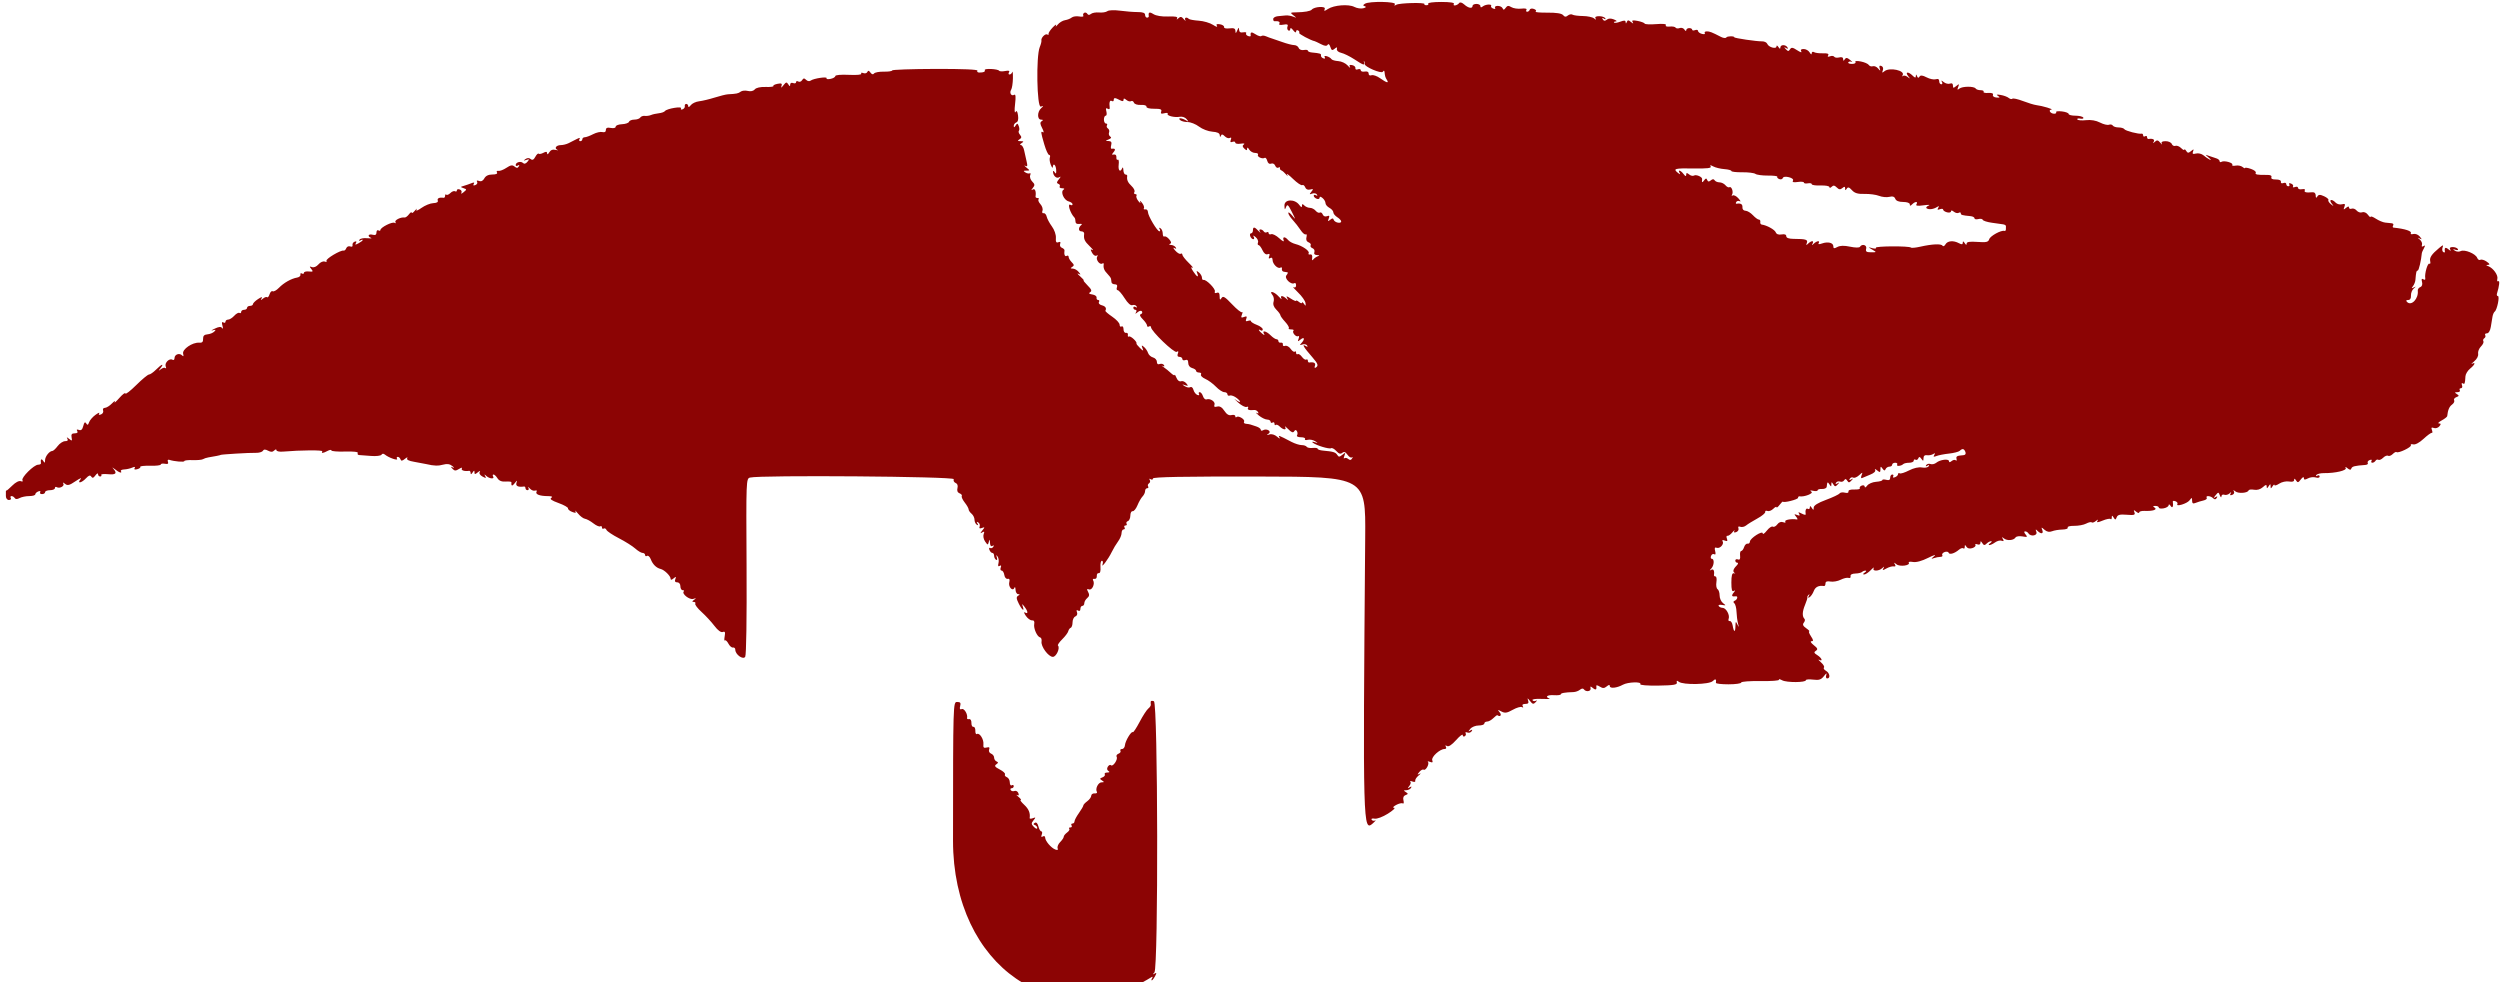 <svg xmlns="http://www.w3.org/2000/svg" width="1275" height="501" viewBox="0 0 1275 501" version="1.1"><path d="" stroke="none" fill="#840404" fill-rule="evenodd"/><path d="M 696.137 1.894 C 695.008 2.610, 695.003 2.834, 696.111 3.204 C 696.943 3.481, 696.632 3.863, 695.288 4.214 C 694.100 4.525, 692.040 4.215, 690.711 3.525 C 687.782 2.006, 680.341 2.583, 677.280 4.567 C 675.329 5.832, 675.130 5.825, 675.636 4.507 C 676.208 3.015, 670.296 3.371, 669 4.907 C 668.335 5.695, 665.264 6.235, 661.122 6.293 C 657.964 6.336, 657.866 6.435, 659.622 7.804 C 661.437 9.220, 661.432 9.243, 659.500 8.490 C 658.400 8.061, 656.712 7.784, 655.750 7.873 C 654.788 7.963, 652.950 8.140, 651.667 8.268 C 650.383 8.396, 649.333 9.038, 649.333 9.694 C 649.333 10.351, 649.596 10.861, 649.917 10.826 C 651.904 10.612, 653.030 11.143, 652.479 12.034 C 652.075 12.687, 652.823 12.890, 654.508 12.584 C 656.519 12.220, 657.042 12.449, 656.631 13.518 C 656.332 14.298, 656.518 15.202, 657.044 15.527 C 657.570 15.852, 658.014 15.529, 658.032 14.809 C 658.051 14.002, 658.626 14.244, 659.532 15.441 C 660.339 16.509, 661 16.820, 661 16.132 C 661 15.445, 661.480 15.179, 662.067 15.541 C 662.653 15.904, 662.880 16.453, 662.571 16.762 C 662.127 17.207, 668.514 20.627, 670.494 21.006 C 670.746 21.054, 672.183 21.732, 673.688 22.513 C 675.619 23.515, 676.623 23.609, 677.103 22.834 C 677.512 22.172, 678.057 22.603, 678.475 23.921 C 679.043 25.712, 679.433 25.885, 680.641 24.883 C 681.818 23.906, 682.051 23.935, 681.806 25.025 C 681.633 25.799, 682.582 26.629, 684 26.944 C 685.375 27.250, 688.404 28.737, 690.730 30.250 C 695.496 33.348, 696.065 33.522, 695.633 31.750 C 695.465 31.063, 695.513 30.826, 695.739 31.225 C 695.965 31.624, 696.082 32.254, 695.999 32.626 C 695.698 33.973, 704.468 37.745, 705.235 36.599 C 705.745 35.835, 706.012 35.881, 706.110 36.750 C 706.357 38.956, 706.515 39.476, 707.324 40.750 C 708.494 42.592, 707.195 42.275, 703.869 39.907 C 702.252 38.755, 700.270 38.066, 699.465 38.375 C 698.605 38.705, 698 38.354, 698 37.526 C 698 36.653, 697.237 36.262, 696 36.500 C 694.900 36.712, 694 36.413, 694 35.836 C 694 35.258, 693.330 35.043, 692.512 35.357 C 691.678 35.677, 691.129 35.421, 691.262 34.773 C 691.393 34.138, 690.659 33.436, 689.632 33.213 C 688.316 32.928, 687.972 33.206, 688.468 34.154 C 688.856 34.894, 688.347 34.567, 687.337 33.426 C 686.327 32.286, 684.175 31.271, 682.556 31.172 C 680.937 31.072, 679.362 30.622, 679.056 30.172 C 678.154 28.845, 674.785 27.844, 675.587 29.141 C 676.007 29.821, 675.733 30.061, 674.889 29.755 C 674.125 29.477, 673.587 28.819, 673.694 28.292 C 673.882 27.365, 673.282 27.170, 669 26.762 C 667.900 26.657, 667 26.244, 667 25.843 C 667 25.443, 666.078 25.292, 664.950 25.510 C 663.784 25.734, 662.660 25.279, 662.343 24.452 C 662.037 23.653, 660.991 23, 660.019 23 C 659.047 23, 656.282 22.286, 653.876 21.414 C 651.469 20.541, 649.050 19.709, 648.500 19.565 C 647.950 19.420, 646.693 18.954, 645.707 18.528 C 644.721 18.101, 643.632 18.035, 643.287 18.380 C 642.942 18.725, 641.611 18.320, 640.330 17.480 C 638.201 16.085, 637.580 16.270, 637.870 18.214 C 637.928 18.607, 637.309 18.672, 636.494 18.359 C 635.679 18.046, 635.246 17.411, 635.532 16.947 C 635.819 16.484, 635.141 16.280, 634.027 16.495 C 632.653 16.759, 631.977 16.340, 631.930 15.193 C 631.872 13.811, 631.702 13.867, 631 15.500 C 630.293 17.146, 630.128 17.199, 630.070 15.798 C 630.017 14.502, 629.289 14.185, 627.025 14.471 C 625.313 14.688, 624.146 14.408, 624.275 13.811 C 624.399 13.240, 623.460 12.598, 622.189 12.384 C 620.534 12.105, 620.097 12.350, 620.650 13.247 C 621.075 13.936, 620.168 13.679, 618.634 12.676 C 617.101 11.673, 613.838 10.719, 611.384 10.555 C 608.931 10.391, 606.640 9.974, 606.295 9.628 C 605.174 8.507, 603.864 8.965, 604.515 10.250 C 604.863 10.938, 604.514 10.728, 603.739 9.785 C 602.624 8.427, 602.057 8.323, 601.018 9.285 C 600.162 10.078, 599.929 10.102, 600.348 9.354 C 600.801 8.546, 599.442 8.269, 595.745 8.416 C 592.583 8.541, 589.607 8.057, 588.250 7.197 C 586.202 5.898, 585.556 6.186, 585.882 8.250 C 585.947 8.662, 585.550 9, 585 9 C 584.450 9, 584 8.357, 584 7.572 C 584 6.586, 582.838 6.147, 580.250 6.154 C 578.188 6.159, 574.140 5.845, 571.255 5.455 C 568.271 5.052, 565.469 5.157, 564.755 5.698 C 564.065 6.222, 562.172 6.524, 560.549 6.369 C 558.926 6.215, 557.053 6.541, 556.388 7.093 C 555.573 7.769, 554.963 7.750, 554.520 7.032 C 554.158 6.447, 553.436 6.231, 552.915 6.553 C 552.394 6.875, 552.209 7.529, 552.504 8.007 C 552.799 8.484, 551.861 8.661, 550.419 8.399 C 548.976 8.138, 547.244 8.382, 546.570 8.942 C 545.895 9.502, 544.365 10.109, 543.169 10.292 C 541.974 10.474, 540.288 11.496, 539.424 12.562 C 538.559 13.628, 538.176 13.825, 538.573 13 C 538.970 12.175, 538.215 12.616, 536.897 13.981 C 535.579 15.345, 534.624 16.841, 534.775 17.305 C 534.926 17.769, 534.639 17.895, 534.138 17.585 C 533.125 16.959, 530.818 19.303, 531.126 20.645 C 531.235 21.115, 530.852 22.630, 530.277 24.011 C 528.342 28.656, 528.801 54.991, 530.805 54.366 C 532.295 53.901, 532.318 53.998, 531 55.168 C 528.954 56.984, 528.900 60.996, 530.921 61.015 C 532.048 61.026, 532.152 61.252, 531.284 61.803 C 530.343 62.401, 530.390 63.197, 531.492 65.321 C 532.275 66.831, 532.485 67.799, 531.958 67.474 C 530.675 66.681, 530.736 67.283, 532.571 73.596 C 533.435 76.568, 534.546 79, 535.040 79 C 535.533 79, 535.710 79.592, 535.433 80.315 C 535.155 81.039, 535.366 82.726, 535.901 84.065 C 536.436 85.404, 536.902 85.938, 536.937 85.250 C 537.059 82.846, 538.501 84.026, 538.654 86.654 C 538.764 88.552, 538.555 88.907, 537.919 87.903 C 537.430 87.131, 537.031 86.950, 537.031 87.500 C 537.031 89.589, 538.788 91.249, 540.138 90.436 C 541.132 89.838, 541.095 90.117, 540 91.471 C 538.851 92.892, 538.794 93.424, 539.756 93.748 C 540.447 93.981, 540.758 94.582, 540.447 95.085 C 540.136 95.588, 540.696 96.007, 541.691 96.015 C 542.818 96.025, 543.076 96.308, 542.376 96.765 C 540.721 97.847, 542.591 102.080, 545.003 102.711 C 546.101 102.998, 547 103.657, 547 104.176 C 547 104.694, 546.550 104.840, 546 104.500 C 544.114 103.335, 545.794 108.794, 548 111 C 548.275 111.275, 548.500 112.175, 548.500 113 C 548.500 113.931, 549.259 114.389, 550.500 114.208 C 551.618 114.045, 552.059 114.266, 551.500 114.708 C 549.860 116.007, 549.886 118, 551.544 118 C 552.393 118, 553.015 118.563, 552.925 119.250 C 552.584 121.877, 553.086 123.002, 555.750 125.586 C 557.263 127.053, 557.893 127.917, 557.150 127.506 C 556.057 126.900, 556.019 127.166, 556.950 128.907 C 557.583 130.089, 558.597 130.749, 559.205 130.373 C 559.885 129.953, 560.025 130.151, 559.568 130.889 C 558.692 132.308, 560.821 135.229, 562.138 134.415 C 562.639 134.105, 562.985 134.222, 562.906 134.676 C 562.578 136.565, 563.098 137.955, 564.750 139.607 C 565.712 140.570, 566.556 141.727, 566.625 142.179 C 566.694 142.630, 566.806 143.450, 566.875 144 C 566.944 144.550, 567.723 145, 568.607 145 C 569.625 145, 570.003 145.550, 569.638 146.500 C 569.322 147.325, 569.493 148, 570.019 148 C 570.545 148, 572.135 149.837, 573.552 152.082 C 575.172 154.648, 576.650 155.964, 577.532 155.626 C 578.304 155.330, 579.245 155.587, 579.622 156.198 C 580.038 156.871, 579.854 157.028, 579.155 156.595 C 578.520 156.203, 578 156.359, 578 156.941 C 578 157.523, 578.477 158, 579.059 158 C 579.641 158, 579.780 158.562, 579.367 159.250 C 578.804 160.187, 579.017 160.175, 580.219 159.201 C 581.188 158.417, 582.057 158.284, 582.417 158.866 C 582.745 159.396, 582.475 160.008, 581.819 160.227 C 581.045 160.485, 581.395 161.395, 582.813 162.812 C 584.016 164.016, 585 165.477, 585 166.059 C 585 166.641, 585.450 166.840, 586 166.500 C 586.550 166.160, 587 166.313, 587 166.839 C 587 168.821, 598.841 180.216, 600.095 179.441 C 600.967 178.903, 601.148 179.171, 600.701 180.336 C 600.284 181.423, 600.572 182, 601.531 182 C 602.339 182, 603 182.498, 603 183.107 C 603 183.716, 603.675 183.955, 604.500 183.638 C 605.535 183.241, 606 183.703, 606 185.125 C 606 186.346, 606.816 187.401, 608 187.710 C 609.100 187.998, 610 188.631, 610 189.117 C 610 189.602, 610.702 190, 611.559 190 C 612.416 190, 612.841 190.448, 612.503 190.996 C 612.164 191.543, 613.150 192.549, 614.694 193.230 C 616.237 193.911, 618.693 195.713, 620.151 197.234 C 621.609 198.755, 623.522 200, 624.401 200 C 625.281 200, 626 200.498, 626 201.107 C 626 201.716, 626.577 201.992, 627.283 201.722 C 627.988 201.451, 629.613 202.078, 630.893 203.115 C 633.449 205.184, 632.655 205.764, 630.024 203.750 C 629.125 203.063, 629.757 203.745, 631.428 205.268 C 633.099 206.790, 635.060 207.807, 635.785 207.529 C 636.510 207.251, 636.829 207.468, 636.493 208.011 C 635.906 208.961, 637.194 209.398, 639.675 209.092 C 640.321 209.012, 641.178 209.478, 641.579 210.128 C 642.067 210.918, 641.844 211.063, 640.905 210.568 C 640.132 210.160, 640.625 210.755, 642 211.891 C 643.375 213.026, 645.288 213.966, 646.250 213.978 C 647.212 213.990, 648 214.477, 648 215.059 C 648 215.641, 648.450 215.840, 649 215.500 C 649.550 215.160, 650 215.434, 650 216.108 C 650 216.782, 650.279 217.055, 650.619 216.714 C 650.960 216.374, 651.892 216.749, 652.690 217.548 C 654.469 219.326, 656.383 219.469, 655.412 217.750 C 655.024 217.063, 655.731 217.557, 656.983 218.848 C 658.612 220.528, 659.473 220.853, 660.005 219.991 C 660.538 219.129, 660.944 219.101, 661.434 219.893 C 661.810 220.502, 661.840 221.450, 661.500 222 C 661.148 222.569, 662.009 223, 663.500 223 C 664.940 223, 665.866 223.408, 665.558 223.907 C 665.249 224.405, 665.861 224.588, 666.917 224.311 C 667.973 224.035, 669.661 224.336, 670.668 224.980 C 672.381 226.075, 672.370 226.110, 670.500 225.516 C 669.346 225.150, 668.923 225.243, 669.500 225.737 C 671.100 227.105, 677.905 229.177, 678.861 228.586 C 679.340 228.290, 680.536 228.935, 681.518 230.020 C 682.811 231.449, 683.651 231.705, 684.562 230.949 C 685.478 230.188, 686.208 230.459, 687.250 231.946 C 688.036 233.069, 689.049 233.653, 689.500 233.244 C 689.951 232.835, 689.983 233.084, 689.571 233.799 C 689.042 234.717, 688.455 234.792, 687.569 234.057 C 686.880 233.485, 685.996 233.337, 685.605 233.728 C 685.214 234.119, 685.227 233.553, 685.634 232.470 C 686.302 230.692, 686.203 230.640, 684.611 231.936 C 683.130 233.142, 682.713 233.153, 682.004 232.006 C 681.159 230.639, 679.886 230.254, 674.750 229.811 C 673.237 229.681, 672 229.260, 672 228.875 C 672 228.491, 670.864 228.301, 669.476 228.453 C 668.087 228.606, 666.711 228.341, 666.417 227.865 C 666.123 227.389, 664.965 227, 663.845 227 C 662.725 227, 660.389 226.261, 658.654 225.357 C 651.847 221.812, 651.746 221.776, 652.567 223.176 C 652.994 223.904, 652.432 223.702, 651.317 222.726 C 650.100 221.662, 648.531 221.199, 647.395 221.570 C 645.874 222.067, 645.791 221.983, 646.972 221.148 C 648.721 219.912, 645.927 218.309, 644.048 219.470 C 643.472 219.827, 643 219.694, 643 219.176 C 643 218.657, 641.987 217.904, 640.750 217.501 C 639.513 217.098, 638.163 216.652, 637.750 216.510 C 637.337 216.367, 636.298 216.194, 635.441 216.125 C 634.584 216.056, 634.146 215.573, 634.469 215.050 C 635.150 213.948, 631.574 211.759, 630.631 212.702 C 630.284 213.049, 630 212.850, 630 212.260 C 630 211.670, 629.138 211.413, 628.085 211.688 C 626.775 212.031, 625.617 211.345, 624.421 209.521 C 623.226 207.695, 622.068 207.010, 620.758 207.353 C 619.403 207.707, 619.001 207.441, 619.384 206.442 C 619.975 204.901, 617.203 203.017, 615.335 203.690 C 614.694 203.921, 613.876 203.185, 613.517 202.055 C 613.159 200.925, 612.419 200, 611.874 200 C 611.328 200, 611.157 200.445, 611.493 200.989 C 611.834 201.541, 611.463 201.731, 610.650 201.419 C 609.851 201.113, 608.958 199.948, 608.666 198.830 C 608.374 197.713, 607.658 197.093, 607.075 197.454 C 606.493 197.814, 605.225 197.600, 604.258 196.979 C 602.632 195.934, 602.642 195.894, 604.391 196.447 C 606.014 196.961, 606.098 196.823, 604.981 195.477 C 604.265 194.615, 603.059 194.147, 602.301 194.438 C 601.493 194.748, 600.552 194.043, 600.025 192.733 C 599.531 191.505, 599.098 190.837, 599.063 191.250 C 599.029 191.662, 598.173 191.212, 597.162 190.250 C 596.151 189.287, 594.464 187.921, 593.412 187.213 C 592.361 186.505, 592.132 186.237, 592.905 186.617 C 593.796 187.056, 594.058 186.903, 593.622 186.198 C 593.245 185.587, 592.275 185.341, 591.468 185.651 C 590.532 186.010, 590 185.598, 590 184.513 C 590 183.578, 589.115 182.581, 588.033 182.298 C 586.951 182.016, 585.809 180.973, 585.494 179.982 C 585.180 178.991, 584.255 177.626, 583.438 176.949 C 582.198 175.920, 582.069 176.016, 582.651 177.532 C 583.293 179.207, 583.192 179.198, 581.340 177.424 C 580.236 176.366, 579.446 175.349, 579.585 175.165 C 580.128 174.441, 576.591 171.135, 575.797 171.626 C 575.331 171.913, 575.074 171.553, 575.225 170.824 C 575.376 170.096, 574.938 169.613, 574.250 169.750 C 573.563 169.888, 573 169.073, 573 167.941 C 573 166.809, 572.550 166.160, 572 166.500 C 571.450 166.840, 571 166.433, 571 165.595 C 571 164.757, 569.313 162.925, 567.250 161.524 C 565.188 160.122, 563.612 158.756, 563.750 158.488 C 564.437 157.148, 563.798 156.180, 561.899 155.684 C 560.743 155.381, 560.095 154.655, 560.458 154.067 C 560.821 153.480, 560.641 153, 560.059 153 C 559.477 153, 559.112 152.448, 559.250 151.774 C 559.387 151.099, 558.415 150.383, 557.088 150.183 C 555.380 149.925, 555.058 149.582, 555.984 149.010 C 556.983 148.392, 556.678 147.587, 554.692 145.601 C 553.261 144.170, 552.345 143, 552.656 143 C 552.967 143, 552.159 142.066, 550.861 140.924 C 549.562 139.782, 549.175 139.193, 550 139.616 C 551.291 140.277, 551.309 140.149, 550.128 138.692 C 549.373 137.761, 548.023 136.993, 547.128 136.985 C 545.864 136.973, 545.796 136.782, 546.824 136.130 C 547.899 135.449, 547.852 134.995, 546.574 133.717 C 545.708 132.851, 545 131.634, 545 131.012 C 545 130.391, 544.550 130.160, 544 130.500 C 543.094 131.060, 542.562 129.726, 542.891 127.722 C 542.961 127.294, 542.368 126.695, 541.572 126.389 C 540.777 126.084, 540.373 125.192, 540.674 124.406 C 541.040 123.454, 540.735 123.164, 539.763 123.537 C 538.674 123.955, 538.354 123.387, 538.502 121.299 C 538.615 119.708, 537.737 117.192, 536.466 115.468 C 535.236 113.800, 534.039 111.550, 533.806 110.468 C 533.572 109.386, 532.862 108.607, 532.227 108.738 C 531.568 108.874, 531.324 108.320, 531.657 107.451 C 531.979 106.612, 531.512 105.118, 530.619 104.132 C 529.726 103.145, 529.297 102.037, 529.664 101.669 C 530.032 101.301, 529.808 101, 529.167 101 C 528.525 101, 528.053 100.662, 528.118 100.250 C 528.524 97.679, 527.873 95.958, 526.750 96.633 C 525.795 97.207, 525.803 97.009, 526.785 95.798 C 527.845 94.488, 527.785 93.928, 526.437 92.580 C 525.540 91.683, 525.069 90.262, 525.391 89.422 C 525.714 88.583, 525.623 88.115, 525.191 88.382 C 524.758 88.649, 523.751 88.455, 522.952 87.949 C 521.779 87.207, 521.873 87.028, 523.441 87.015 C 525.363 87, 525.363 86.984, 523.441 85.426 C 522.374 84.560, 522.128 84.177, 522.895 84.574 C 524.001 85.147, 524.144 84.697, 523.584 82.399 C 523.196 80.804, 522.630 78.263, 522.326 76.750 C 522.022 75.238, 521.262 73.993, 520.637 73.985 C 520.011 73.976, 520.175 73.533, 521 73 C 522.244 72.196, 522.159 72.025, 520.500 72 C 518.911 71.976, 518.795 71.783, 519.936 71.061 C 521.053 70.354, 521.110 69.838, 520.194 68.734 C 519.547 67.954, 519.294 67.039, 519.632 66.701 C 519.970 66.363, 519.942 65.292, 519.570 64.321 C 518.992 62.815, 518.756 62.772, 517.962 64.028 C 517.301 65.073, 517.026 65.128, 517.015 64.219 C 517.007 63.514, 517.595 62.709, 518.321 62.430 C 519.168 62.105, 519.481 60.823, 519.193 58.860 C 518.875 56.696, 518.495 56.194, 517.897 57.149 C 517.416 57.917, 517.324 56.166, 517.683 53.093 C 518.126 49.310, 517.989 47.889, 517.227 48.360 C 515.788 49.249, 514.662 47.340, 515.688 45.750 C 516.131 45.062, 516.535 42.475, 516.585 40 C 516.636 37.525, 516.487 36.063, 516.255 36.750 C 516.023 37.438, 515.394 38, 514.858 38 C 514.321 38, 514.200 37.485, 514.590 36.855 C 515.079 36.064, 514.472 35.868, 512.625 36.221 C 511.155 36.502, 509.770 36.436, 509.546 36.075 C 508.961 35.128, 501.928 34.784, 502.239 35.718 C 502.537 36.610, 501.687 37, 499.441 37 C 498.584 37, 498.149 36.569, 498.474 36.041 C 498.846 35.440, 490.849 35.108, 477.033 35.149 C 464.915 35.185, 455 35.532, 455 35.920 C 455 36.307, 453.087 36.589, 450.750 36.545 C 448.413 36.502, 446.163 36.924, 445.750 37.483 C 445.270 38.134, 444.612 37.960, 443.924 37 C 443.154 35.927, 442.709 35.840, 442.359 36.694 C 442.091 37.350, 441.151 37.611, 440.271 37.274 C 439.392 36.936, 438.929 37.074, 439.244 37.580 C 439.578 38.118, 436.946 38.362, 432.908 38.168 C 428.905 37.976, 426 38.242, 426 38.801 C 426 39.332, 424.889 39.979, 423.530 40.239 C 422.172 40.499, 421.282 40.353, 421.553 39.915 C 422.175 38.909, 414.872 39.987, 413.426 41.115 C 412.816 41.591, 411.826 41.426, 411.135 40.735 C 410.177 39.777, 409.735 39.810, 409.070 40.886 C 408.605 41.640, 407.723 41.947, 407.112 41.569 C 406.500 41.191, 406 41.344, 406 41.910 C 406 42.475, 405.325 42.678, 404.500 42.362 C 403.623 42.025, 402.994 42.350, 402.985 43.143 C 402.973 44.191, 402.754 44.160, 402.024 43.005 C 401.213 41.722, 400.860 41.793, 399.537 43.505 C 398.487 44.863, 398.174 44.982, 398.556 43.878 C 399.001 42.589, 398.591 42.355, 396.570 42.742 C 395.169 43.010, 394.201 43.515, 394.418 43.864 C 394.634 44.214, 392.847 44.433, 390.445 44.351 C 387.776 44.259, 385.629 44.742, 384.925 45.591 C 384.215 46.446, 382.848 46.749, 381.373 46.379 C 380.053 46.048, 378.417 46.216, 377.737 46.752 C 376.577 47.666, 375.599 47.868, 371.250 48.089 C 370.288 48.138, 367.257 48.884, 364.514 49.748 C 361.772 50.611, 358.172 51.472, 356.514 51.661 C 354.857 51.850, 352.938 52.765, 352.250 53.693 C 351.562 54.624, 351 54.847, 351 54.191 C 351 53.536, 350.550 53, 350 53 C 349.450 53, 349.113 53.506, 349.250 54.125 C 349.388 54.744, 348.875 55.477, 348.111 55.755 C 347.347 56.032, 346.997 55.814, 347.334 55.269 C 348.095 54.038, 340.045 55.381, 339.128 56.638 C 338.783 57.112, 337.375 57.618, 336 57.762 C 334.625 57.906, 332.825 58.313, 332 58.666 C 331.175 59.019, 329.752 59.217, 328.839 59.106 C 327.925 58.995, 326.886 59.376, 326.530 59.952 C 326.173 60.528, 324.821 61, 323.524 61 C 322.228 61, 321 61.499, 320.797 62.108 C 320.594 62.717, 318.982 63.275, 317.214 63.347 C 315.446 63.420, 314 63.984, 314 64.601 C 314 65.258, 312.965 65.525, 311.500 65.245 C 309.718 64.904, 309 65.205, 309 66.290 C 309 67.256, 308.351 67.643, 307.225 67.349 C 306.249 67.093, 304.112 67.583, 302.475 68.436 C 300.839 69.289, 298.938 69.990, 298.250 69.994 C 297.563 69.997, 297 70.450, 297 71 C 297 71.550, 296.523 72, 295.941 72 C 295.359 72, 295.181 71.517, 295.546 70.926 C 296.018 70.161, 295.604 70.161, 294.105 70.926 C 292.947 71.517, 291.106 72.450, 290.014 73 C 288.921 73.550, 287.148 74, 286.073 74 C 283.712 74, 282.493 75.603, 284.244 76.405 C 284.935 76.722, 284.521 76.741, 283.324 76.447 C 281.879 76.092, 280.798 76.515, 280.105 77.706 C 279.502 78.742, 279.048 78.957, 279.030 78.215 C 279.008 77.271, 278.504 77.195, 277.131 77.930 C 276.104 78.480, 275.015 78.682, 274.713 78.379 C 274.410 78.076, 273.644 78.796, 273.011 79.979 C 272.191 81.512, 271.512 81.840, 270.647 81.122 C 269.830 80.444, 268.953 80.454, 267.966 81.152 C 266.793 81.981, 266.878 82.065, 268.391 81.571 C 270.014 81.042, 270.098 81.177, 268.984 82.519 C 268.150 83.524, 267.340 83.740, 266.721 83.121 C 265.613 82.013, 263 82.747, 263 84.166 C 263 84.690, 263.520 84.797, 264.155 84.405 C 264.886 83.952, 265.037 84.131, 264.565 84.894 C 263.997 85.813, 263.490 85.822, 262.416 84.930 C 261.322 84.023, 260.398 84.172, 258.255 85.601 C 256.740 86.612, 254.892 87.310, 254.150 87.152 C 253.407 86.995, 253.096 87.346, 253.459 87.933 C 253.870 88.599, 252.982 89, 251.094 89 C 249.113 89, 247.708 89.677, 247.020 90.963 C 246.343 92.228, 245.384 92.701, 244.321 92.293 C 243.290 91.897, 242.919 92.059, 243.330 92.725 C 243.692 93.311, 243.293 94.057, 242.442 94.384 C 241.433 94.771, 241.145 94.575, 241.612 93.819 C 242.113 93.007, 241.754 92.895, 240.414 93.444 C 239.361 93.874, 237.624 94.476, 236.554 94.781 C 234.740 95.298, 234.730 95.379, 236.401 95.965 C 238.123 96.569, 238.123 96.652, 236.405 98.047 C 235.421 98.846, 234.925 98.985, 235.302 98.355 C 235.680 97.725, 235.316 96.952, 234.494 96.636 C 233.672 96.321, 233 96.525, 233 97.090 C 233 97.656, 232.586 97.862, 232.081 97.550 C 231.575 97.237, 230.504 97.639, 229.700 98.443 C 228.896 99.247, 227.960 99.626, 227.619 99.286 C 227.279 98.945, 227 99.192, 227 99.833 C 227 100.475, 226.662 100.947, 226.250 100.882 C 224.126 100.546, 222.838 101.136, 223.263 102.250 C 223.569 103.051, 222.750 103.536, 220.984 103.601 C 219.468 103.656, 216.745 104.757, 214.933 106.047 C 213.062 107.380, 211.965 107.768, 212.394 106.947 C 212.809 106.151, 212.440 106.374, 211.574 107.441 C 210.708 108.509, 209.986 108.959, 209.968 108.441 C 209.951 107.924, 209.326 108.304, 208.581 109.287 C 207.835 110.271, 206.837 111.009, 206.362 110.929 C 204.453 110.607, 201.064 112.294, 201.666 113.268 C 202.020 113.842, 201.830 114.013, 201.243 113.650 C 200.081 112.932, 194.017 115.998, 194.006 117.309 C 194.003 117.754, 193.550 117.840, 193 117.500 C 192.450 117.160, 192 117.636, 192 118.558 C 192 119.741, 191.412 120.080, 190 119.710 C 187.835 119.144, 187.199 120.516, 189.250 121.329 C 189.938 121.601, 189.043 121.672, 187.263 121.487 C 185.483 121.301, 183.726 121.635, 183.358 122.229 C 182.961 122.872, 183.159 123.020, 183.845 122.595 C 184.480 122.203, 185 122.118, 185 122.406 C 185 122.694, 184.046 123.440, 182.879 124.065 C 181.231 124.947, 180.928 124.926, 181.519 123.970 C 182.014 123.169, 181.795 122.916, 180.889 123.245 C 180.125 123.523, 179.631 124.311, 179.791 124.998 C 179.962 125.730, 179.479 126.014, 178.624 125.686 C 177.822 125.378, 176.916 125.777, 176.611 126.572 C 176.305 127.368, 175.706 127.923, 175.278 127.807 C 173.789 127.403, 165.933 132.083, 166.517 133.027 C 166.840 133.549, 166.433 133.720, 165.614 133.405 C 164.789 133.089, 163.360 133.725, 162.415 134.829 C 161.406 136.006, 160.049 136.579, 159.103 136.225 C 157.765 135.725, 157.708 135.882, 158.759 137.176 C 159.840 138.507, 159.663 138.688, 157.509 138.452 C 156.129 138.300, 155 138.613, 155 139.147 C 155 139.681, 154.539 139.833, 153.975 139.485 C 153.412 139.136, 153.074 139.388, 153.225 140.043 C 153.376 140.698, 152.619 141.380, 151.543 141.559 C 148.586 142.050, 144.763 144.202, 142.246 146.792 C 141.006 148.068, 139.576 148.856, 139.068 148.542 C 138.560 148.228, 137.846 148.911, 137.481 150.061 C 137.116 151.210, 136.562 151.896, 136.251 151.584 C 135.939 151.272, 134.994 151.576, 134.150 152.259 C 132.903 153.268, 132.769 153.247, 133.431 152.146 C 133.969 151.253, 133.353 151.378, 131.623 152.511 C 130.180 153.457, 129 154.628, 129 155.115 C 129 155.602, 128.325 156, 127.500 156 C 126.675 156, 126 156.450, 126 157 C 126 157.550, 125.325 158, 124.500 158 C 123.675 158, 123 158.477, 123 159.059 C 123 159.641, 122.610 159.877, 122.134 159.583 C 121.657 159.288, 120.462 159.937, 119.479 161.024 C 118.495 162.111, 117.085 163, 116.345 163 C 115.605 163, 115 163.477, 115 164.059 C 115 164.641, 114.502 164.810, 113.893 164.434 C 113.140 163.968, 113.001 164.509, 113.458 166.125 C 113.828 167.431, 113.764 167.981, 113.316 167.347 C 112.709 166.490, 111.731 166.558, 109.500 167.612 C 107.850 168.392, 107.400 168.772, 108.500 168.456 C 110.073 168.004, 110.241 168.143, 109.285 169.105 C 108.618 169.778, 107.043 170.412, 105.785 170.514 C 104.151 170.646, 103.522 171.304, 103.577 172.824 C 103.633 174.388, 103.102 174.903, 101.567 174.776 C 98.166 174.495, 92.812 178.172, 93.392 180.390 C 93.743 181.734, 93.577 181.977, 92.822 181.222 C 91.453 179.853, 89 180.780, 89 182.666 C 89 183.465, 88.530 183.828, 87.956 183.473 C 86.408 182.516, 83.816 185.077, 84.507 186.880 C 84.836 187.737, 84.786 188.119, 84.395 187.728 C 84.004 187.337, 82.968 187.576, 82.092 188.259 C 80.683 189.357, 80.658 189.298, 81.872 187.750 C 83.908 185.154, 82.461 185.630, 79.591 188.500 C 78.216 189.875, 76.601 191, 76.002 191 C 75.403 191, 72.458 193.436, 69.457 196.413 C 66.455 199.390, 63.982 201.303, 63.959 200.663 C 63.937 200.023, 62.528 201.075, 60.828 203 C 59.127 204.925, 58.087 205.825, 58.515 205 C 58.944 204.175, 58.310 204.513, 57.108 205.750 C 55.906 206.988, 54.279 208, 53.492 208 C 52.692 208, 52.294 208.604, 52.589 209.371 C 52.878 210.125, 52.391 211.020, 51.506 211.360 C 50.441 211.768, 50.139 211.585, 50.613 210.818 C 51.007 210.180, 50.141 210.523, 48.690 211.579 C 47.238 212.636, 45.765 214.347, 45.416 215.382 C 44.925 216.838, 44.595 216.963, 43.959 215.934 C 43.365 214.973, 42.955 215.333, 42.477 217.236 C 42.010 219.096, 41.356 219.690, 40.244 219.263 C 39.205 218.865, 38.917 219.057, 39.395 219.830 C 39.855 220.574, 39.390 221, 38.116 221 C 36.625 221, 36.217 221.532, 36.517 223.089 C 36.869 224.918, 36.714 225.011, 35.268 223.839 C 34.095 222.888, 33.834 222.862, 34.367 223.750 C 34.864 224.577, 34.468 225, 33.199 225 C 32.144 225, 30.435 226.125, 29.403 227.500 C 28.370 228.875, 27.150 230, 26.691 230 C 25.219 230, 23 232.800, 22.985 234.679 C 22.972 236.220, 22.821 236.270, 22 235 C 21.128 233.651, 20.570 234.275, 20.882 236.250 C 20.947 236.662, 20.303 237, 19.450 237 C 17.336 237, 10.654 243.631, 11.458 244.931 C 11.843 245.556, 11.496 245.744, 10.596 245.399 C 9.710 245.059, 7.937 245.972, 6.294 247.615 C 4.758 249.152, 3.388 250.317, 3.250 250.205 C 3.112 250.092, 3 250.225, 3 250.500 C 3 250.775, 3 251.900, 3 253 C 3 254.145, 3.667 255, 4.559 255 C 5.416 255, 5.840 254.550, 5.500 254 C 5.160 253.450, 5.332 253, 5.882 253 C 6.432 253, 7.161 253.451, 7.502 254.003 C 7.916 254.673, 8.743 254.673, 9.995 254.003 C 11.025 253.451, 13.248 253, 14.934 253 C 16.620 253, 18 252.598, 18 252.107 C 18 251.616, 18.698 250.946, 19.552 250.618 C 20.442 250.277, 20.843 250.445, 20.493 251.011 C 20.157 251.555, 20.584 252, 21.441 252 C 22.298 252, 23 251.550, 23 251 C 23 250.450, 24.125 250, 25.500 250 C 26.875 250, 28 249.523, 28 248.941 C 28 248.359, 28.409 248.135, 28.910 248.444 C 30.358 249.339, 33.058 247.907, 32.302 246.645 C 31.873 245.929, 32.196 245.969, 33.164 246.753 C 34.442 247.787, 35.387 247.548, 38.579 245.382 C 40.706 243.938, 41.841 243.487, 41.101 244.379 C 39.090 246.801, 41.554 246.395, 43.856 243.925 C 45.277 242.399, 45.990 242.174, 46.547 243.076 C 47.107 243.982, 47.658 243.821, 48.653 242.460 C 49.394 241.447, 50 241.154, 50 241.809 C 50 242.464, 50.477 243, 51.059 243 C 51.641 243, 51.904 242.654, 51.643 242.232 C 51.382 241.809, 52.930 241.631, 55.084 241.837 C 59.143 242.224, 59.894 241.418, 57.750 238.977 C 57.062 238.194, 57.435 238.329, 58.579 239.277 C 60.701 241.036, 62.490 241.602, 61.655 240.250 C 61.400 239.838, 62.161 239.461, 63.345 239.414 C 64.530 239.366, 66.361 238.952, 67.414 238.494 C 68.702 237.933, 69.111 238.012, 68.663 238.737 C 68.240 239.421, 68.723 239.624, 69.987 239.293 C 71.082 239.007, 71.786 238.463, 71.553 238.085 C 71.319 237.707, 73.574 237.462, 76.564 237.541 C 79.554 237.620, 82 237.331, 82 236.900 C 82 236.468, 82.941 236.296, 84.092 236.518 C 85.574 236.803, 86.026 236.510, 85.643 235.511 C 85.329 234.695, 85.606 234.271, 86.301 234.504 C 88.834 235.352, 94 235.795, 94 235.163 C 93.999 234.798, 95.911 234.570, 98.247 234.656 C 100.583 234.742, 102.946 234.530, 103.497 234.185 C 104.049 233.840, 105.287 233.432, 106.250 233.279 C 109.414 232.775, 112.500 232.151, 112.500 232.016 C 112.500 231.744, 127.613 230.844, 130.423 230.949 C 132.031 231.009, 133.661 230.549, 134.046 229.926 C 134.548 229.114, 135.304 229.092, 136.720 229.850 C 138.138 230.609, 139.018 230.582, 139.847 229.753 C 140.512 229.088, 141 229.023, 141 229.599 C 141 230.149, 142.463 230.475, 144.250 230.325 C 153.438 229.550, 164.826 229.473, 164.384 230.188 C 163.700 231.295, 164.743 231.208, 167.066 229.965 C 168.130 229.395, 169 229.283, 169 229.716 C 169 230.149, 172.165 230.408, 176.033 230.293 C 180.314 230.166, 182.835 230.459, 182.474 231.042 C 182.148 231.569, 182.471 232.036, 183.191 232.080 C 183.911 232.124, 186.624 232.328, 189.220 232.533 C 191.816 232.739, 194.218 232.456, 194.559 231.905 C 194.968 231.242, 195.582 231.238, 196.372 231.894 C 198.247 233.450, 203.214 235.155, 202.498 233.997 C 202.159 233.449, 202.321 233, 202.858 233 C 203.394 233, 204.023 233.562, 204.254 234.250 C 204.575 235.203, 205.115 235.144, 206.529 234 C 207.549 233.175, 208.071 233.023, 207.688 233.661 C 207.223 234.437, 208.406 235.058, 211.246 235.529 C 213.586 235.918, 216.400 236.448, 217.500 236.708 C 221.393 237.626, 223.531 237.682, 226.181 236.935 C 228.011 236.419, 229.440 236.651, 230.681 237.664 C 231.682 238.480, 231.825 238.824, 231 238.427 C 229.769 237.836, 229.729 237.953, 230.775 239.078 C 231.829 240.212, 232.411 240.225, 234.130 239.151 C 235.273 238.437, 235.911 238.336, 235.546 238.926 C 234.967 239.862, 236.911 240.488, 239.250 240.118 C 239.662 240.053, 240.007 240.563, 240.015 241.250 C 240.026 242.083, 240.354 242, 241 241 C 241.761 239.822, 241.973 239.794, 241.985 240.872 C 241.998 242.036, 242.258 242.036, 243.692 240.872 C 244.709 240.048, 245.097 239.979, 244.664 240.700 C 244.236 241.412, 244.817 242.367, 246.093 243.050 C 247.835 243.982, 248.096 243.944, 247.474 242.850 C 246.855 241.762, 246.968 241.743, 248.053 242.750 C 249.654 244.236, 252.386 244.434, 251.500 243 C 251.160 242.450, 251.250 242, 251.700 242 C 252.151 242, 253.054 242.857, 253.708 243.904 C 254.508 245.186, 255.873 245.740, 257.883 245.601 C 259.525 245.488, 260.845 245.643, 260.816 245.947 C 260.625 247.954, 261.201 248.123, 262.502 246.441 C 263.755 244.823, 263.903 244.791, 263.395 246.250 C 262.835 247.861, 264.321 248.581, 267.250 248.118 C 267.662 248.053, 268 248.450, 268 249 C 268 249.550, 268.477 250, 269.059 250 C 269.641 250, 269.833 249.437, 269.485 248.750 C 269.137 248.063, 269.448 248.214, 270.176 249.088 C 270.904 249.961, 272.125 250.465, 272.889 250.208 C 273.663 249.948, 273.998 250.195, 273.645 250.765 C 272.848 252.056, 275.223 252.995, 279.332 253.015 C 281.463 253.026, 282.061 253.309, 281.157 253.882 C 280.214 254.479, 281.312 255.271, 284.849 256.543 C 287.617 257.538, 289.796 258.767, 289.691 259.273 C 289.586 259.778, 290.535 260.593, 291.801 261.083 C 293.515 261.746, 293.939 261.658, 293.464 260.737 C 293.113 260.056, 293.714 260.591, 294.799 261.925 C 295.884 263.258, 297.487 264.454, 298.361 264.583 C 299.235 264.711, 301.139 265.751, 302.593 266.894 C 304.046 268.037, 305.632 268.727, 306.118 268.427 C 306.603 268.127, 307 268.385, 307 269 C 307 269.615, 307.403 269.869, 307.895 269.565 C 308.388 269.260, 309.019 269.571, 309.298 270.256 C 309.577 270.940, 312.429 272.850, 315.634 274.500 C 318.840 276.150, 322.592 278.512, 323.971 279.750 C 325.351 280.988, 327.047 282, 327.740 282 C 328.433 282, 329 282.477, 329 283.059 C 329 283.641, 329.451 283.839, 330.002 283.499 C 330.553 283.158, 331.406 283.938, 331.898 285.231 C 332.883 287.823, 334.750 289.658, 336.920 290.168 C 338.812 290.612, 342 293.722, 342 295.122 C 342 295.890, 342.481 295.846, 343.523 294.981 C 344.796 293.924, 344.943 293.986, 344.416 295.359 C 343.993 296.461, 344.314 297, 345.393 297 C 346.333 297, 347 297.830, 347 299 C 347 300.100, 347.525 301, 348.167 301 C 348.808 301, 349.060 301.273, 348.727 301.606 C 347.521 302.813, 351.662 306.065, 353.599 305.432 C 355.161 304.922, 355.233 305.004, 354 305.890 C 352.895 306.685, 352.845 306.973, 353.809 306.985 C 354.529 306.993, 354.879 307.387, 354.586 307.860 C 354.294 308.334, 355.742 310.246, 357.804 312.110 C 359.866 313.975, 362.812 317.161, 364.350 319.190 C 366.109 321.511, 367.692 322.672, 368.615 322.317 C 369.750 321.882, 369.971 322.377, 369.586 324.500 C 369.312 326.010, 369.365 326.968, 369.705 326.629 C 370.044 326.289, 370.848 327.022, 371.492 328.256 C 372.137 329.490, 373.189 330.388, 373.832 330.250 C 374.474 330.113, 375 330.605, 375 331.345 C 375 333.818, 378.971 336.657, 380.057 334.960 C 380.611 334.095, 380.892 315.284, 380.746 288.801 C 380.504 244.842, 380.533 244.093, 382.500 243.565 C 387.536 242.212, 486.944 242.983, 486.411 244.371 C 486.122 245.125, 486.551 245.997, 487.365 246.310 C 488.285 246.663, 488.642 247.653, 488.309 248.927 C 487.963 250.250, 488.342 251.194, 489.381 251.593 C 490.265 251.932, 490.772 252.560, 490.508 252.987 C 490.244 253.415, 490.921 254.901, 492.014 256.290 C 493.106 257.679, 494 259.252, 494 259.785 C 494 260.319, 494.675 261.315, 495.500 262 C 496.325 262.685, 497 264.063, 497 265.063 C 497 266.064, 497.520 267.203, 498.155 267.595 C 498.918 268.068, 499.035 267.866, 498.500 267 C 497.949 266.108, 498.080 265.932, 498.914 266.447 C 499.586 266.862, 499.904 267.809, 499.619 268.550 C 499.262 269.480, 499.629 269.701, 500.801 269.262 C 502.337 268.687, 502.356 268.806, 501 270.505 C 499.797 272.012, 499.781 272.214, 500.920 271.528 C 501.998 270.878, 502.179 271.092, 501.670 272.417 C 501.302 273.377, 501.634 275.068, 502.409 276.174 C 503.744 278.080, 503.842 278.089, 504.293 276.342 C 504.671 274.877, 504.792 274.972, 504.884 276.809 C 504.958 278.283, 505.418 278.860, 506.155 278.405 C 506.876 277.959, 507.037 278.131, 506.585 278.862 C 506.187 279.506, 505.448 279.777, 504.942 279.464 C 504.437 279.152, 504.291 279.594, 504.618 280.448 C 504.946 281.302, 505.616 282, 506.107 282 C 506.598 282, 507 282.648, 507 283.441 C 507 284.234, 507.445 285.157, 507.989 285.493 C 508.568 285.851, 508.736 285.359, 508.394 284.302 C 507.954 282.940, 508.049 282.833, 508.783 283.861 C 509.318 284.609, 509.514 286.142, 509.220 287.267 C 508.860 288.643, 509.060 289.081, 509.831 288.604 C 510.574 288.145, 510.768 288.442, 510.382 289.448 C 510.054 290.302, 510.253 291, 510.823 291 C 511.394 291, 512.015 292.012, 512.204 293.250 C 512.396 294.508, 513.144 295.371, 513.902 295.207 C 514.811 295.011, 515.083 295.573, 514.731 296.921 C 514.120 299.259, 516.486 301.879, 517.324 299.792 C 517.609 299.081, 517.878 299.512, 517.921 300.750 C 517.964 301.988, 518.563 303.007, 519.250 303.015 C 520.239 303.027, 520.236 303.198, 519.236 303.833 C 518.236 304.468, 518.303 305.300, 519.559 307.818 C 521.251 311.209, 522.621 312.168, 521.605 309.250 C 521.097 307.791, 521.245 307.823, 522.498 309.441 C 524.323 311.799, 524.462 313.401, 522.750 312.352 C 522.049 311.922, 522.226 312.665, 523.152 314.043 C 524.060 315.394, 525.486 316.444, 526.320 316.375 C 527.324 316.292, 527.707 316.925, 527.452 318.249 C 527.025 320.468, 528.942 324.778, 530.500 325.100 C 531.050 325.214, 531.359 326.140, 531.186 327.159 C 530.762 329.661, 534.694 335, 536.960 335 C 538.714 335, 540.770 330.437, 539.561 329.228 C 539.267 328.933, 540.257 327.480, 541.763 325.999 C 543.268 324.518, 544.646 322.675, 544.825 321.903 C 545.004 321.131, 545.566 320.350, 546.075 320.167 C 546.584 319.983, 547 318.732, 547 317.385 C 547 316.039, 547.647 314.689, 548.437 314.386 C 549.264 314.068, 549.616 313.163, 549.267 312.253 C 548.865 311.207, 549.056 310.916, 549.830 311.395 C 550.532 311.829, 551 311.495, 551 310.559 C 551 309.702, 551.450 309, 552 309 C 552.550 309, 553 308.380, 553 307.622 C 553 306.865, 553.666 305.693, 554.479 305.017 C 555.569 304.113, 555.695 303.298, 554.956 301.918 C 554.169 300.448, 554.262 300.163, 555.387 300.595 C 556.964 301.200, 558.557 297.710, 557.490 295.984 C 557.139 295.416, 557.447 295.074, 558.176 295.225 C 558.904 295.376, 559.440 294.730, 559.368 293.789 C 559.295 292.848, 559.745 292.173, 560.368 292.289 C 561.062 292.418, 561.402 291.243, 561.246 289.250 C 561.107 287.463, 561.430 286, 561.965 286 C 562.500 286, 562.656 286.788, 562.312 287.750 C 561.425 290.234, 565.240 285.148, 567 281.500 C 567.796 279.850, 569.247 277.427, 570.224 276.115 C 571.201 274.803, 572 272.891, 572 271.865 C 572 270.839, 572.477 270, 573.059 270 C 573.641 270, 573.840 269.550, 573.500 269 C 573.160 268.450, 573.385 268, 574 268 C 574.615 268, 574.864 267.588, 574.553 267.085 C 574.242 266.582, 574.543 265.986, 575.222 265.759 C 575.901 265.533, 576.466 264.257, 576.478 262.924 C 576.490 261.591, 577.015 260.597, 577.643 260.714 C 578.272 260.832, 579.378 259.482, 580.101 257.714 C 580.824 255.947, 581.997 253.905, 582.708 253.179 C 583.418 252.452, 584 251.214, 584 250.429 C 584 249.643, 584.477 249, 585.059 249 C 585.641 249, 585.859 248.581, 585.543 248.069 C 585.226 247.557, 585.432 246.851, 586 246.500 C 586.568 246.149, 586.731 245.373, 586.362 244.776 C 585.961 244.129, 586.156 243.979, 586.845 244.405 C 587.480 244.797, 588 244.628, 588 244.028 C 588 243.254, 603.710 242.966, 642.250 243.033 C 696.500 243.128, 696.500 243.128, 696.252 273.814 C 695.052 422.420, 695.104 424.366, 700.201 419.874 C 701.466 418.759, 701.969 418.114, 701.319 418.440 C 700.670 418.766, 699.870 418.599, 699.542 418.069 C 699.208 417.527, 699.866 417.282, 701.046 417.509 C 702.228 417.737, 705.189 416.630, 707.823 414.976 C 710.395 413.360, 711.825 412.014, 711 411.984 C 710.099 411.951, 710.493 411.379, 711.987 410.552 C 713.356 409.795, 714.889 409.431, 715.395 409.744 C 715.901 410.057, 716.069 409.371, 715.768 408.221 C 715.410 406.851, 715.777 405.916, 716.832 405.511 C 718.228 404.975, 718.247 404.768, 716.972 403.962 C 715.725 403.173, 715.759 403.028, 717.191 403.015 C 718.121 403.007, 719.203 402.480, 719.595 401.845 C 720.080 401.062, 719.858 400.963, 718.905 401.537 C 717.754 402.231, 717.724 402.107, 718.741 400.850 C 719.424 400.006, 719.663 398.996, 719.272 398.605 C 718.881 398.214, 719.353 398.198, 720.321 398.570 C 721.360 398.968, 721.963 398.814, 721.791 398.193 C 721.631 397.615, 722.400 396.401, 723.500 395.496 C 724.600 394.592, 724.825 394.196, 724 394.618 C 722.712 395.276, 722.693 395.146, 723.863 393.703 C 724.613 392.778, 725.603 392.255, 726.063 392.539 C 727.126 393.196, 729.164 389.497, 728.245 388.579 C 727.869 388.202, 728.340 388.193, 729.292 388.558 C 730.559 389.045, 730.869 388.823, 730.451 387.732 C 729.826 386.105, 734.298 382, 736.694 382 C 737.516 382, 737.816 381.512, 737.405 380.845 C 736.940 380.094, 737.133 379.964, 737.957 380.473 C 738.777 380.980, 740.415 379.914, 742.611 377.446 C 744.475 375.351, 746 374.195, 746 374.877 C 746 375.560, 746.457 375.835, 747.016 375.490 C 747.575 375.144, 747.777 374.448, 747.464 373.942 C 747.152 373.437, 747.549 373.273, 748.347 373.580 C 749.145 373.886, 750.138 373.586, 750.553 372.914 C 751.082 372.059, 750.887 371.946, 749.905 372.537 C 748.708 373.258, 748.704 373.133, 749.872 371.692 C 750.627 370.761, 752.540 370, 754.122 370 C 755.705 370, 757 369.550, 757 369 C 757 368.450, 757.643 368, 758.429 368 C 759.214 368, 760.645 367.212, 761.607 366.250 C 762.570 365.287, 763.502 364.613, 763.679 364.750 C 765.076 365.837, 766.017 364.723, 764.872 363.336 C 763.631 361.831, 763.710 361.784, 765.702 362.846 C 767.514 363.811, 768.545 363.659, 771.517 361.991 C 773.504 360.875, 775.620 360.265, 776.219 360.635 C 776.871 361.039, 777.023 360.845, 776.595 360.155 C 776.146 359.427, 776.632 359, 777.910 359 C 779.404 359, 779.779 358.540, 779.334 357.250 C 778.848 355.839, 779.034 355.887, 780.298 357.500 C 781.632 359.203, 782.061 359.292, 783.183 358.103 C 783.954 357.285, 784.011 356.981, 783.319 357.370 C 782.670 357.734, 781.882 357.617, 781.568 357.110 C 781.240 356.580, 783.232 356.297, 786.249 356.444 C 789.137 356.586, 790.938 356.506, 790.250 356.267 C 787.711 355.386, 789.108 354.314, 792.500 354.541 C 794.425 354.670, 796 354.472, 796 354.102 C 796 353.463, 798.104 353.092, 802.454 352.964 C 803.529 352.932, 805.025 352.394, 805.780 351.768 C 806.643 351.051, 807.402 350.988, 807.826 351.598 C 808.842 353.059, 811.544 352.608, 811.194 351.035 C 810.941 349.904, 811.162 349.889, 812.444 350.953 C 813.866 352.134, 814.433 351.722, 814.115 349.739 C 814.048 349.321, 814.858 349.519, 815.915 350.179 C 817.430 351.125, 818.173 351.102, 819.419 350.067 C 820.526 349.148, 821 349.102, 821 349.912 C 821 351.283, 824.608 350.902, 827.684 349.205 C 830.219 347.807, 837.387 347.565, 836.559 348.905 C 836.237 349.426, 840.144 349.744, 845.750 349.655 C 853.592 349.530, 855.440 349.222, 855.194 348.081 C 854.968 347.037, 855.232 346.937, 856.194 347.705 C 858.322 349.406, 871.713 349.145, 873.489 347.368 C 874.869 345.988, 875.428 346.291, 875.118 348.250 C 875.053 348.663, 877.925 349, 881.500 349 C 885.075 349, 888 348.593, 888 348.095 C 888 347.597, 892.457 347.260, 897.905 347.345 C 903.353 347.430, 907.574 347.118, 907.284 346.650 C 906.995 346.183, 907.724 346.317, 908.904 346.949 C 911.204 348.179, 921 348.137, 921 346.897 C 921 346.486, 922.673 346.358, 924.718 346.612 C 927.726 346.985, 928.779 346.636, 930.231 344.787 C 931.436 343.252, 931.822 343.075, 931.406 344.250 C 931.057 345.236, 931.269 346, 931.893 346 C 933.641 346, 933.182 343.201, 931.258 342.125 C 930.300 341.589, 929.831 340.835, 930.216 340.451 C 930.600 340.066, 929.922 338.873, 928.707 337.800 C 927.493 336.726, 927.063 336.133, 927.750 336.483 C 929.890 337.570, 929.118 335.555, 926.853 334.140 C 925.114 333.054, 924.971 332.627, 926.103 331.892 C 927.227 331.162, 927.012 330.601, 925 329.015 C 923.566 327.884, 923.082 327.035, 923.865 327.022 C 924.947 327.005, 924.891 326.483, 923.592 324.500 C 922.691 323.125, 922.289 322, 922.699 322 C 923.110 322, 922.423 321.284, 921.175 320.410 C 919.520 319.251, 919.186 318.481, 919.944 317.568 C 920.515 316.879, 920.674 316.007, 920.296 315.629 C 919.040 314.374, 919.141 311.906, 920.590 308.438 C 921.378 306.553, 921.905 304.820, 921.761 304.588 C 921.618 304.356, 921.910 303.792, 922.410 303.333 C 922.949 302.840, 922.988 303.073, 922.506 303.905 C 921.942 304.876, 922.066 305.077, 922.907 304.557 C 923.576 304.144, 924.534 302.724, 925.037 301.403 C 925.831 299.313, 927.592 298.462, 930.250 298.882 C 930.663 298.947, 931 298.355, 931 297.566 C 931 296.581, 931.785 296.275, 933.509 296.587 C 934.889 296.838, 937.251 296.420, 938.759 295.658 C 940.266 294.897, 942.077 294.480, 942.781 294.731 C 943.486 294.982, 943.936 294.599, 943.781 293.880 C 943.607 293.069, 944.525 292.546, 946.200 292.503 C 947.685 292.465, 949.222 292.111, 949.616 291.717 C 950.011 291.323, 950.821 291.007, 951.417 291.015 C 952.012 291.024, 951.825 291.467, 951 292 C 950.064 292.605, 949.955 292.975, 950.711 292.985 C 951.377 292.993, 952.906 291.988, 954.108 290.750 C 955.310 289.512, 955.976 289.063, 955.588 289.750 C 954.648 291.414, 958.154 291.414, 959.947 289.750 C 961.032 288.743, 961.145 288.762, 960.526 289.850 C 959.886 290.976, 960.152 290.982, 962.129 289.890 C 963.433 289.170, 965.108 288.705, 965.850 288.857 C 966.728 289.037, 966.923 288.673, 966.408 287.817 C 965.758 286.735, 965.901 286.731, 967.212 287.793 C 968.905 289.164, 974.385 288.431, 973.473 286.956 C 973.190 286.499, 974.148 286.341, 975.601 286.604 C 977.248 286.903, 980.172 286.112, 983.371 284.501 C 986.192 283.081, 987.600 282.673, 986.500 283.594 C 984.729 285.077, 984.710 285.196, 986.332 284.635 C 987.339 284.286, 988.828 284, 989.641 284 C 990.453 284, 990.869 283.597, 990.565 283.105 C 990.260 282.612, 990.788 281.912, 991.737 281.548 C 992.686 281.183, 993.612 281.336, 993.796 281.887 C 994.184 283.051, 996.809 282.286, 999.081 280.346 C 999.951 279.603, 1000.963 279.297, 1001.331 279.664 C 1001.699 280.032, 1002.007 279.696, 1002.015 278.917 C 1002.028 277.740, 1002.177 277.730, 1002.890 278.857 C 1003.432 279.712, 1004.541 279.963, 1005.890 279.535 C 1007.066 279.162, 1007.774 278.444, 1007.463 277.939 C 1007.151 277.435, 1007.594 277.291, 1008.448 277.618 C 1009.378 277.975, 1010.006 277.670, 1010.015 276.857 C 1010.027 275.807, 1010.244 275.837, 1010.974 276.992 C 1011.725 278.180, 1012.170 278.230, 1013.158 277.242 C 1013.841 276.559, 1014.872 276.007, 1015.450 276.015 C 1016.027 276.024, 1015.825 276.467, 1015 277 C 1014.175 277.533, 1013.976 277.976, 1014.559 277.985 C 1015.141 277.993, 1016.472 277.375, 1017.517 276.611 C 1018.562 275.847, 1020.071 275.474, 1020.872 275.781 C 1021.921 276.184, 1022.089 275.943, 1021.472 274.920 C 1020.795 273.797, 1020.917 273.734, 1022.058 274.622 C 1023.718 275.912, 1027 275.619, 1027.941 274.095 C 1028.294 273.524, 1029.875 273.291, 1031.455 273.578 C 1033.959 274.032, 1034.162 273.900, 1033.041 272.549 C 1032.248 271.594, 1032.163 271, 1032.819 271 C 1033.403 271, 1034.160 271.450, 1034.500 272 C 1035.652 273.865, 1039.287 273.191, 1038.548 271.250 C 1038.014 269.847, 1038.131 269.748, 1039.141 270.750 C 1040.947 272.543, 1042.325 272.291, 1041.564 270.306 C 1040.969 268.755, 1041.066 268.745, 1042.707 270.187 C 1043.914 271.246, 1045.154 271.496, 1046.500 270.951 C 1047.600 270.505, 1049.989 270.109, 1051.809 270.070 C 1053.629 270.032, 1054.857 269.578, 1054.539 269.062 C 1054.214 268.538, 1055.663 268.148, 1057.829 268.178 C 1059.957 268.208, 1062.705 267.693, 1063.935 267.035 C 1065.165 266.377, 1066.429 266.096, 1066.744 266.410 C 1067.058 266.725, 1068.006 266.424, 1068.850 265.741 C 1070.007 264.805, 1070.205 264.798, 1069.655 265.714 C 1069.136 266.579, 1069.908 266.519, 1072.336 265.504 C 1074.211 264.720, 1076.028 264.361, 1076.373 264.706 C 1076.718 265.051, 1077.007 264.696, 1077.015 263.917 C 1077.028 262.733, 1077.184 262.742, 1077.962 263.972 C 1078.765 265.243, 1078.979 265.219, 1079.523 263.800 C 1080.011 262.528, 1081.174 262.239, 1084.663 262.524 C 1088.455 262.833, 1089.075 262.639, 1088.563 261.304 C 1088.056 259.983, 1088.209 259.929, 1089.477 260.981 C 1090.315 261.676, 1091 261.837, 1091 261.339 C 1091 260.841, 1092.237 260.489, 1093.750 260.556 C 1097.963 260.743, 1100.472 259.915, 1098.835 258.877 C 1097.812 258.228, 1097.909 258.027, 1099.250 258.015 C 1100.213 258.007, 1101 258.388, 1101 258.861 C 1101 259.335, 1102.125 259.508, 1103.500 259.245 C 1104.875 258.982, 1106.007 258.257, 1106.015 257.633 C 1106.024 257.010, 1106.467 257.175, 1107 258 C 1107.952 259.473, 1108.516 258.370, 1108.130 255.786 C 1108.072 255.393, 1108.691 255.328, 1109.506 255.641 C 1110.321 255.954, 1110.757 256.584, 1110.474 257.042 C 1109.487 258.639, 1115.365 256.883, 1116.646 255.198 C 1117.847 253.618, 1117.939 253.629, 1117.968 255.357 C 1117.992 256.735, 1118.451 257.024, 1119.750 256.478 C 1120.713 256.074, 1122.507 255.524, 1123.738 255.257 C 1124.969 254.990, 1125.730 254.373, 1125.429 253.886 C 1124.646 252.619, 1127.388 252.788, 1128.687 254.087 C 1129.470 254.870, 1129.989 254.827, 1130.542 253.933 C 1131.082 253.058, 1130.894 252.941, 1129.905 253.537 C 1128.755 254.230, 1128.764 254.059, 1129.953 252.595 C 1131.346 250.880, 1131.436 250.882, 1132.133 252.653 C 1132.543 253.696, 1132.890 253.909, 1132.930 253.143 C 1132.968 252.397, 1133.620 252.024, 1134.378 252.315 C 1135.136 252.606, 1136.327 252.316, 1137.025 251.672 C 1138.001 250.770, 1138.132 250.786, 1137.595 251.739 C 1137.127 252.569, 1137.406 252.781, 1138.442 252.384 C 1139.293 252.057, 1139.680 251.275, 1139.302 250.645 C 1138.791 249.792, 1138.984 249.787, 1140.058 250.624 C 1141.607 251.832, 1146.316 251.477, 1146.785 250.116 C 1146.942 249.662, 1148.195 249.506, 1149.570 249.769 C 1151.119 250.065, 1152.818 249.570, 1154.035 248.468 C 1155.549 247.098, 1156.004 247.012, 1156.015 248.095 C 1156.028 249.238, 1156.211 249.220, 1157 248 C 1157.862 246.667, 1157.973 246.667, 1158 248 C 1158.027 249.333, 1158.138 249.333, 1159 248 C 1159.533 247.175, 1159.976 246.889, 1159.985 247.365 C 1159.993 247.841, 1161.077 247.524, 1162.393 246.662 C 1163.721 245.792, 1165.947 245.304, 1167.393 245.566 C 1169.078 245.872, 1170.005 245.590, 1170.015 244.770 C 1170.026 243.898, 1170.327 243.968, 1170.976 244.995 C 1171.787 246.278, 1172.135 246.207, 1173.429 244.495 C 1174.309 243.330, 1174.950 243.035, 1174.968 243.785 C 1174.993 244.768, 1175.480 244.814, 1177.038 243.980 C 1178.159 243.380, 1179.959 243.169, 1181.038 243.512 C 1182.195 243.879, 1183 243.672, 1183 243.008 C 1183 242.389, 1182.480 242.203, 1181.845 242.595 C 1181.182 243.005, 1180.961 242.873, 1181.325 242.284 C 1181.673 241.720, 1183.430 241.274, 1185.229 241.292 C 1191.040 241.353, 1197.068 239.922, 1196.312 238.661 C 1195.885 237.949, 1196.233 237.999, 1197.211 238.792 C 1198.390 239.747, 1198.907 239.779, 1199.195 238.915 C 1199.548 237.855, 1200.932 237.507, 1206.309 237.128 C 1207.304 237.057, 1207.869 236.597, 1207.565 236.105 C 1207.260 235.612, 1207.707 234.943, 1208.558 234.616 C 1209.443 234.276, 1209.843 234.445, 1209.493 235.011 C 1209.157 235.555, 1209.332 236, 1209.882 236 C 1210.432 236, 1211.165 235.543, 1211.510 234.984 C 1211.856 234.425, 1212.521 234.204, 1212.988 234.493 C 1213.456 234.782, 1214.547 234.311, 1215.412 233.445 C 1216.277 232.580, 1217.402 232.130, 1217.912 232.445 C 1218.422 232.761, 1219.496 232.361, 1220.300 231.557 C 1221.104 230.753, 1221.971 230.305, 1222.227 230.561 C 1223.034 231.367, 1230.108 227.983, 1229.539 227.063 C 1229.241 226.581, 1229.785 226.388, 1230.749 226.635 C 1231.791 226.901, 1233.918 225.762, 1236 223.821 C 1237.925 222.027, 1239.821 220.653, 1240.214 220.767 C 1240.607 220.882, 1240.641 220.228, 1240.290 219.314 C 1239.817 218.081, 1240.065 217.811, 1241.253 218.267 C 1242.134 218.605, 1243.392 218.233, 1244.049 217.441 C 1244.991 216.306, 1244.953 215.991, 1243.872 215.960 C 1243.118 215.938, 1243.737 215.249, 1245.250 214.428 C 1246.763 213.607, 1248.034 212.613, 1248.077 212.218 C 1248.411 209.081, 1249.125 207.382, 1250.544 206.344 C 1251.455 205.678, 1251.933 204.700, 1251.606 204.171 C 1251.279 203.642, 1251.784 202.913, 1252.728 202.551 C 1254.199 201.987, 1254.234 201.759, 1252.972 200.962 C 1251.747 200.187, 1251.804 200.028, 1253.309 200.015 C 1254.304 200.007, 1254.840 199.550, 1254.500 199 C 1254.160 198.450, 1254.407 198, 1255.048 198 C 1255.691 198, 1255.947 197.304, 1255.618 196.448 C 1255.277 195.558, 1255.445 195.157, 1256.011 195.507 C 1257.005 196.121, 1257.145 195.753, 1257.375 191.912 C 1257.444 190.763, 1258.513 189.003, 1259.750 188.001 C 1262.166 186.045, 1262.804 184.467, 1260.750 185.528 C 1260.063 185.883, 1260.560 185.309, 1261.855 184.253 C 1263.237 183.126, 1264.059 181.545, 1263.844 180.428 C 1263.642 179.380, 1264.286 177.714, 1265.275 176.725 C 1266.264 175.736, 1266.824 174.525, 1266.520 174.033 C 1266.216 173.541, 1266.432 172.851, 1267 172.500 C 1267.568 172.149, 1267.774 171.443, 1267.457 170.931 C 1267.141 170.419, 1267.534 170, 1268.332 170 C 1269.192 170, 1269.996 168.679, 1270.309 166.750 C 1270.600 164.963, 1270.986 162.600, 1271.169 161.500 C 1271.351 160.400, 1271.870 159.228, 1272.322 158.896 C 1273.521 158.016, 1274.946 151, 1273.926 151 C 1273.451 151, 1273.236 150.438, 1273.448 149.750 C 1274.661 145.813, 1274.976 142.896, 1274.133 143.418 C 1273.613 143.739, 1273.396 143.202, 1273.652 142.222 C 1274.143 140.346, 1271.537 136.712, 1269 135.735 C 1267.706 135.237, 1267.702 135.147, 1268.973 135.079 C 1269.986 135.025, 1269.752 134.515, 1268.221 133.442 C 1266.997 132.585, 1265.544 132.164, 1264.991 132.505 C 1264.438 132.847, 1263.708 132.401, 1263.367 131.515 C 1262.544 129.370, 1256.916 127.068, 1254.946 128.070 C 1254.091 128.505, 1252.741 128.399, 1251.946 127.836 C 1250.784 127.013, 1250.854 126.926, 1252.302 127.394 C 1253.359 127.736, 1253.851 127.568, 1253.493 126.989 C 1253.157 126.445, 1251.982 126, 1250.882 126 C 1249.548 126, 1249.132 126.416, 1249.633 127.250 C 1250.143 128.099, 1249.842 128.060, 1248.692 127.128 C 1247.132 125.862, 1246.547 126.255, 1246.906 128.324 C 1246.985 128.778, 1246.608 128.876, 1246.068 128.542 C 1245.529 128.209, 1245.369 127.163, 1245.713 126.218 C 1246.249 124.747, 1245.993 124.788, 1243.936 126.500 C 1240.111 129.683, 1238.977 131.375, 1239.410 133.251 C 1239.632 134.215, 1239.442 134.773, 1238.988 134.493 C 1238.095 133.941, 1236.460 139.642, 1236.878 141.850 C 1237.037 142.687, 1236.668 142.913, 1235.909 142.444 C 1235.042 141.908, 1234.844 142.297, 1235.232 143.779 C 1235.572 145.078, 1235.235 146.080, 1234.343 146.422 C 1233.553 146.725, 1232.976 147.542, 1233.062 148.237 C 1233.558 152.273, 1229.841 156.241, 1227.633 154.033 C 1226.922 153.322, 1227.088 153, 1228.163 153 C 1229.158 153, 1229.678 152.182, 1229.592 150.750 C 1229.518 149.512, 1230.142 147.904, 1230.978 147.176 C 1232.291 146.034, 1232.294 145.957, 1231 146.618 C 1229.811 147.225, 1229.731 147.085, 1230.614 145.942 C 1231.226 145.149, 1231.789 143.713, 1231.864 142.750 C 1232.173 138.784, 1232.367 138, 1233.039 138 C 1233.587 138, 1234.786 132.887, 1235.150 129 C 1235.176 128.725, 1235.648 127.658, 1236.198 126.629 C 1236.953 125.220, 1236.896 124.946, 1235.970 125.519 C 1235.174 126.011, 1234.905 125.789, 1235.208 124.889 C 1235.465 124.125, 1234.961 122.904, 1234.088 122.176 C 1232.859 121.151, 1232.839 121.025, 1234 121.618 C 1235.311 122.288, 1235.320 122.162, 1234.070 120.622 C 1233.275 119.644, 1231.831 119.073, 1230.818 119.337 C 1229.817 119.599, 1229.229 119.438, 1229.513 118.979 C 1230.198 117.871, 1226.606 116.693, 1220.691 116.083 C 1220.246 116.037, 1220.160 115.550, 1220.500 115 C 1220.840 114.450, 1220.529 113.943, 1219.809 113.872 C 1219.089 113.802, 1217.572 113.643, 1216.437 113.518 C 1215.302 113.393, 1213.165 112.499, 1211.687 111.530 C 1210.209 110.562, 1209 110.133, 1209 110.576 C 1209 111.019, 1208.390 110.548, 1207.645 109.529 C 1206.849 108.441, 1205.640 107.924, 1204.718 108.278 C 1203.853 108.610, 1202.591 108.212, 1201.913 107.395 C 1201.235 106.578, 1200.077 106.140, 1199.340 106.423 C 1198.603 106.706, 1198 106.446, 1198 105.846 C 1198 105.134, 1197.472 105.194, 1196.477 106.019 C 1195.190 107.087, 1195.061 107.004, 1195.646 105.481 C 1196.196 104.047, 1195.938 103.783, 1194.389 104.188 C 1193.318 104.468, 1191.874 104.091, 1191.181 103.349 C 1189.284 101.318, 1187.495 101.668, 1189.128 103.750 C 1190.370 105.334, 1190.335 105.370, 1188.761 104.137 C 1187.805 103.387, 1187.228 102.440, 1187.480 102.033 C 1187.731 101.626, 1186.755 100.754, 1185.309 100.095 C 1183.219 99.143, 1182.512 99.164, 1181.856 100.199 C 1181.246 101.160, 1181.027 101.026, 1181.015 99.687 C 1181.006 98.564, 1180.334 97.942, 1179.250 98.052 C 1176.161 98.367, 1174.867 98.024, 1175.468 97.052 C 1175.790 96.531, 1175.141 96.280, 1174.027 96.495 C 1172.912 96.710, 1172 96.413, 1172 95.836 C 1172 95.258, 1171.302 95.054, 1170.448 95.382 C 1169.594 95.709, 1169.142 95.579, 1169.442 95.093 C 1169.743 94.607, 1169.293 93.943, 1168.442 93.616 C 1167.557 93.276, 1167.157 93.445, 1167.507 94.011 C 1167.843 94.555, 1167.641 95, 1167.059 95 C 1166.477 95, 1166 94.502, 1166 93.893 C 1166 93.284, 1165.330 93.043, 1164.512 93.357 C 1163.652 93.687, 1163.124 93.416, 1163.262 92.714 C 1163.404 91.989, 1162.382 91.517, 1160.723 91.542 C 1158.940 91.568, 1158.113 91.147, 1158.413 90.365 C 1158.712 89.587, 1157.909 89.166, 1156.190 89.200 C 1151.340 89.295, 1149.874 89.014, 1150.440 88.097 C 1150.747 87.601, 1149.648 86.724, 1147.999 86.149 C 1146.349 85.574, 1145 85.361, 1145 85.674 C 1145 85.988, 1144.404 85.750, 1143.676 85.146 C 1142.948 84.542, 1141.361 84.238, 1140.149 84.471 C 1138.938 84.705, 1138.180 84.517, 1138.466 84.054 C 1139.099 83.031, 1134.293 81.701, 1132.954 82.528 C 1132.429 82.853, 1132 82.694, 1132 82.176 C 1132 81.657, 1131.213 81.007, 1130.250 80.730 C 1129.287 80.453, 1127.600 79.890, 1126.500 79.479 C 1124.500 78.731, 1124.500 78.731, 1126.500 80.440 C 1127.600 81.379, 1127.825 81.821, 1127 81.422 C 1126.175 81.023, 1124.727 80.033, 1123.783 79.223 C 1122.833 78.408, 1121.122 77.996, 1119.954 78.302 C 1118.332 78.726, 1117.982 78.490, 1118.444 77.286 C 1118.956 75.952, 1118.806 75.916, 1117.447 77.044 C 1116.111 78.153, 1115.698 78.135, 1114.939 76.936 C 1114.439 76.146, 1114.024 75.870, 1114.015 76.321 C 1114.007 76.773, 1113.267 76.410, 1112.371 75.514 C 1111.475 74.618, 1110.162 74.107, 1109.454 74.379 C 1108.745 74.651, 1107.917 74.227, 1107.614 73.437 C 1107.311 72.647, 1105.897 72, 1104.472 72 C 1102.729 72, 1102.089 72.409, 1102.515 73.250 C 1102.863 73.938, 1102.514 73.728, 1101.739 72.785 C 1100.624 71.427, 1100.057 71.323, 1099.018 72.285 C 1097.986 73.241, 1097.857 73.234, 1098.412 72.250 C 1099.046 71.128, 1097.904 70.541, 1095.750 70.882 C 1095.338 70.947, 1095 70.523, 1095 69.941 C 1095 69.359, 1094.550 69.160, 1094 69.500 C 1093.450 69.840, 1093 69.641, 1093 69.059 C 1093 68.477, 1092.662 68.076, 1092.250 68.168 C 1090.749 68.505, 1083.963 66.750, 1083.430 65.887 C 1083.129 65.399, 1081.810 65, 1080.500 65 C 1079.190 65, 1077.852 64.570, 1077.527 64.044 C 1077.202 63.518, 1076.316 63.325, 1075.558 63.616 C 1074.800 63.907, 1072.742 63.401, 1070.983 62.491 C 1068.959 61.444, 1066.351 61.004, 1063.873 61.290 C 1061.720 61.539, 1059.731 61.374, 1059.453 60.923 C 1059.174 60.473, 1059.871 60.283, 1061 60.500 C 1062.129 60.717, 1062.790 60.469, 1062.468 59.948 C 1062.146 59.426, 1060.334 59, 1058.441 59 C 1056.548 59, 1055 58.599, 1055 58.109 C 1055 57.620, 1053.457 57.039, 1051.570 56.818 C 1049.684 56.598, 1048.360 56.774, 1048.629 57.209 C 1048.898 57.644, 1048.443 58, 1047.618 58 C 1045.739 58, 1044.407 56.037, 1046.191 55.898 C 1047.661 55.783, 1041.595 53.972, 1038.500 53.602 C 1037.400 53.471, 1034.352 52.541, 1031.728 51.537 C 1029.103 50.533, 1026.669 49.997, 1026.320 50.347 C 1025.970 50.697, 1025.119 50.514, 1024.429 49.941 C 1023.738 49.368, 1021.897 48.687, 1020.337 48.428 C 1018.248 48.081, 1017.892 48.215, 1018.987 48.934 C 1020.169 49.711, 1020.010 49.876, 1018.213 49.741 C 1016.931 49.645, 1016.147 49.059, 1016.404 48.390 C 1016.697 47.627, 1015.843 47.279, 1013.991 47.408 C 1012.415 47.517, 1011.349 47.245, 1011.622 46.803 C 1011.895 46.361, 1011.218 46, 1010.118 46 C 1009.018 46, 1007.883 45.619, 1007.595 45.153 C 1006.826 43.910, 1000.771 43.945, 999.257 45.202 C 998.238 46.047, 998.109 45.870, 998.664 44.391 C 999.292 42.721, 999.178 42.660, 997.687 43.872 C 996.236 45.053, 996 45.022, 996 43.654 C 996 42.644, 995.447 42.275, 994.487 42.643 C 993.655 42.963, 992.219 42.611, 991.295 41.862 C 990.138 40.923, 989.850 40.889, 990.367 41.750 C 990.780 42.438, 990.641 43, 990.059 43 C 989.477 43, 989 42.295, 989 41.433 C 989 40.395, 988.408 40.053, 987.250 40.420 C 986.288 40.725, 984.185 40.291, 982.578 39.457 C 980.448 38.351, 979.464 38.250, 978.949 39.083 C 978.444 39.900, 978.088 39.838, 977.700 38.863 C 977.268 37.777, 977.142 37.768, 977.079 38.821 C 977.019 39.823, 976.619 39.762, 975.429 38.571 C 973.268 36.411, 971.406 36.555, 973.128 38.750 C 974.342 40.298, 974.317 40.357, 972.908 39.259 C 972.032 38.576, 970.948 38.351, 970.498 38.759 C 970.048 39.166, 969.984 38.969, 970.356 38.319 C 971.708 35.960, 963.686 34.206, 961.109 36.297 C 959.891 37.285, 959.737 37.202, 960.250 35.833 C 960.616 34.855, 960.300 33.946, 959.488 33.634 C 958.542 33.271, 958.270 33.641, 958.633 34.801 C 959.113 36.339, 959.037 36.349, 957.832 34.912 C 957.099 34.039, 955.885 33.531, 955.134 33.784 C 954.383 34.037, 953.461 33.746, 953.085 33.137 C 952.708 32.528, 950.890 31.728, 949.045 31.359 C 946.997 30.949, 945.919 31.060, 946.280 31.644 C 946.605 32.170, 945.804 32.600, 944.500 32.600 C 943.196 32.600, 942.356 32.233, 942.634 31.784 C 942.911 31.335, 943.670 31.233, 944.319 31.558 C 944.969 31.883, 944.627 31.440, 943.559 30.574 C 942.048 29.349, 941.442 29.277, 940.824 30.250 C 940.210 31.218, 940.027 31.191, 940.015 30.133 C 940.006 29.262, 939.276 28.956, 938.001 29.289 C 936.902 29.577, 935.762 29.424, 935.469 28.950 C 935.176 28.475, 934.202 28.369, 933.304 28.714 C 932.232 29.125, 931.914 28.948, 932.377 28.199 C 932.857 27.422, 932.002 27.098, 929.698 27.185 C 927.837 27.255, 925.794 26.990, 925.157 26.597 C 924.509 26.196, 923.987 26.457, 923.970 27.191 C 923.951 27.999, 923.549 27.830, 922.920 26.750 C 922.359 25.787, 920.996 25, 919.891 25 C 918.540 25, 918.134 25.409, 918.652 26.250 C 919.076 26.938, 918.146 26.665, 916.586 25.645 C 914.275 24.134, 913.594 24.039, 912.916 25.136 C 912.221 26.261, 911.870 26.254, 910.792 25.095 C 909.728 23.952, 909.748 23.848, 910.905 24.508 C 911.846 25.045, 912.074 24.928, 911.595 24.155 C 910.640 22.609, 908.004 22.679, 907.985 24.250 C 907.974 25.083, 907.646 25, 907 24 C 906.458 23.161, 906.024 23.010, 906.015 23.656 C 905.995 25.203, 901.981 24.114, 901.316 22.381 C 901.033 21.643, 899.833 21.060, 898.650 21.087 C 895.913 21.147, 884.500 19.470, 884.500 19.007 C 884.500 18.318, 880.888 18.373, 880.458 19.069 C 880.149 19.568, 878.939 19.460, 877.704 18.823 C 873 16.399, 871.975 16, 870.455 16 C 869.590 16, 869.134 16.408, 869.442 16.907 C 869.751 17.405, 869.102 17.578, 868.001 17.290 C 866.901 17.002, 866 16.321, 866 15.776 C 866 15.232, 865.325 15.045, 864.500 15.362 C 863.675 15.678, 863 15.576, 863 15.135 C 863 14.694, 862.325 14.333, 861.500 14.333 C 860.675 14.333, 859.993 14.821, 859.985 15.417 C 859.976 16.012, 859.572 15.872, 859.086 15.104 C 858.600 14.337, 857.496 13.979, 856.633 14.311 C 855.770 14.642, 854.836 14.543, 854.556 14.091 C 854.277 13.639, 852.910 13.395, 851.519 13.547 C 850.054 13.708, 849.246 13.410, 849.599 12.839 C 849.984 12.217, 848.156 12.019, 844.646 12.303 C 841.587 12.550, 838.953 12.429, 838.792 12.035 C 838.631 11.640, 837.015 11.027, 835.200 10.674 C 832.726 10.191, 832.086 10.339, 832.642 11.265 C 833.186 12.171, 832.959 12.156, 831.789 11.208 C 830.486 10.153, 830.100 10.153, 829.676 11.208 C 829.296 12.155, 829.137 12.173, 829.079 11.275 C 829.020 10.366, 828.318 10.309, 826.361 11.053 C 824.910 11.605, 823.485 11.818, 823.195 11.528 C 822.904 11.238, 823.304 10.971, 824.083 10.937 C 824.863 10.902, 824.429 10.445, 823.121 9.921 C 821.544 9.290, 820.310 9.328, 819.460 10.033 C 818.544 10.794, 817.966 10.754, 817.435 9.894 C 816.932 9.081, 817.115 8.953, 818 9.500 C 818.809 10, 819.066 9.916, 818.673 9.280 C 818.323 8.713, 816.911 8.250, 815.536 8.250 C 813.952 8.250, 813.283 8.662, 813.710 9.375 C 814.195 10.184, 813.979 10.179, 812.942 9.358 C 812.149 8.730, 809.590 8.195, 807.256 8.171 C 804.922 8.146, 802.540 7.834, 801.962 7.477 C 801.385 7.120, 800.317 7.322, 799.589 7.926 C 798.614 8.735, 797.977 8.678, 797.172 7.707 C 796.449 6.836, 793.723 6.411, 789.124 6.452 C 785.298 6.486, 782.618 6.236, 783.168 5.896 C 783.720 5.555, 783.355 4.967, 782.353 4.582 C 781.347 4.196, 780.381 4.356, 780.186 4.943 C 779.992 5.524, 779.394 6, 778.858 6 C 778.321 6, 778.156 5.556, 778.492 5.014 C 778.860 4.417, 777.822 4.176, 775.862 4.404 C 774.081 4.612, 771.794 4.268, 770.781 3.641 C 769.333 2.744, 768.715 2.821, 767.893 4 C 767.107 5.128, 766.722 5.190, 766.341 4.250 C 766.062 3.563, 764.944 3, 763.858 3 C 762.771 3, 762.157 3.445, 762.493 3.989 C 762.843 4.555, 762.443 4.724, 761.558 4.384 C 760.707 4.057, 760.214 3.463, 760.462 3.062 C 761.139 1.966, 757.684 2.127, 756.250 3.259 C 755.407 3.924, 755 3.880, 755 3.122 C 755 2.505, 754.100 2, 753 2 C 751.900 2, 751 2.450, 751 3 C 751 4.544, 748.862 4.185, 746.768 2.290 C 745.649 1.278, 744.597 0.971, 744.189 1.540 C 743.249 2.849, 740.692 3.308, 741.485 2.025 C 741.894 1.362, 739.605 1, 735 1 C 731.085 1, 728.114 1.375, 728.397 1.833 C 728.680 2.292, 728.277 2.667, 727.500 2.667 C 726.723 2.667, 726.250 2.404, 726.448 2.083 C 727.022 1.153, 713.632 1.491, 712.088 2.446 C 711.136 3.034, 710.918 2.941, 711.405 2.155 C 712.265 0.762, 698.300 0.524, 696.137 1.894 M 568 51.059 C 568 51.641, 567.550 51.840, 567 51.500 C 566.011 50.889, 565.589 52.233, 565.948 54.850 C 566.062 55.679, 565.661 55.909, 564.909 55.444 C 564.037 54.905, 563.847 55.306, 564.249 56.844 C 564.559 58.030, 564.405 59, 563.906 59 C 563.408 59, 563 59.900, 563 61 C 563 62.100, 563.477 63, 564.059 63 C 564.641 63, 564.859 63.419, 564.543 63.931 C 564.226 64.443, 564.455 65.163, 565.052 65.532 C 565.648 65.901, 565.900 66.817, 565.612 67.569 C 565.323 68.321, 565.600 69.253, 566.227 69.640 C 566.977 70.104, 566.705 70.604, 565.434 71.102 C 563.600 71.820, 563.596 71.863, 565.367 71.930 C 566.717 71.981, 567.091 72.543, 566.719 73.966 C 566.436 75.047, 566.496 75.894, 566.853 75.847 C 568.748 75.601, 569.110 76.163, 567.953 77.556 C 566.885 78.843, 566.907 79.060, 568.081 78.806 C 568.914 78.626, 569.443 79.218, 569.363 80.239 C 569.288 81.196, 569.605 81.744, 570.069 81.457 C 570.533 81.170, 570.740 82.300, 570.529 83.968 C 570.150 86.968, 571.364 88.164, 572.338 85.750 C 572.615 85.063, 572.878 85.513, 572.921 86.750 C 572.964 87.987, 573.450 89, 574 89 C 574.550 89, 574.947 89.338, 574.882 89.750 C 574.573 91.704, 575.169 93.080, 577.106 94.884 C 578.265 95.964, 578.913 97.331, 578.547 97.923 C 578.181 98.516, 578.385 99, 579 99 C 579.615 99, 579.881 99.384, 579.591 99.853 C 579.301 100.322, 579.758 101.559, 580.606 102.603 C 581.454 103.646, 581.857 103.825, 581.500 103 C 581.143 102.175, 581.546 102.354, 582.394 103.397 C 583.242 104.441, 583.692 105.689, 583.394 106.172 C 583.095 106.655, 583.426 106.926, 584.129 106.775 C 584.832 106.624, 585.428 107.249, 585.453 108.165 C 585.509 110.153, 590.155 117.935, 591.309 117.973 C 591.754 117.988, 591.797 117.480, 591.405 116.845 C 590.962 116.130, 591.130 115.962, 591.845 116.405 C 592.480 116.797, 593 118.018, 593 119.118 C 593 120.218, 593.370 120.890, 593.822 120.610 C 594.274 120.331, 595.370 120.951, 596.258 121.989 C 597.414 123.339, 597.536 124.013, 596.687 124.359 C 596.031 124.626, 596.256 124.877, 597.191 124.921 C 598.121 124.964, 599.203 125.520, 599.595 126.155 C 600.077 126.934, 599.852 127.040, 598.905 126.483 C 598.132 126.028, 598.348 126.623, 599.384 127.805 C 600.420 128.986, 601.657 129.712, 602.134 129.417 C 602.610 129.123, 603 129.336, 603 129.890 C 603 130.445, 604.462 132.324, 606.250 134.067 C 608.038 135.809, 608.891 136.901, 608.146 136.494 C 607.232 135.994, 607.350 136.605, 608.511 138.377 C 610.443 141.325, 611.538 141.844, 610.584 139.359 C 610.057 137.986, 610.204 137.924, 611.477 138.981 C 612.315 139.676, 613 140.865, 613 141.622 C 613 142.380, 613.337 142.894, 613.750 142.765 C 615.092 142.345, 620.070 147.374, 619.579 148.654 C 619.286 149.417, 619.662 149.683, 620.551 149.342 C 621.562 148.954, 622.005 149.499, 622.015 151.143 C 622.028 153.019, 622.224 153.194, 622.980 152 C 623.756 150.772, 624.733 151.351, 628.359 155.189 C 630.795 157.768, 633.085 159.581, 633.447 159.219 C 633.809 158.857, 633.779 159.413, 633.379 160.454 C 632.792 161.985, 632.994 162.216, 634.438 161.662 C 635.806 161.137, 636.077 161.356, 635.600 162.600 C 635.153 163.765, 635.404 164.059, 636.489 163.643 C 637.320 163.324, 638 163.400, 638 163.812 C 638 164.224, 639.350 165.071, 641 165.694 C 642.650 166.317, 644 167.342, 644 167.972 C 644 168.602, 643.550 168.840, 643 168.500 C 641.372 167.494, 641.860 168.642, 643.692 170.128 C 644.842 171.060, 645.143 171.099, 644.633 170.250 C 643.445 168.272, 645.796 168.796, 648 171 C 649.100 172.100, 650.450 173, 651 173 C 651.550 173, 652 173.450, 652 174 C 652 174.550, 652.563 174.887, 653.250 174.750 C 653.938 174.612, 654.393 175.046, 654.262 175.714 C 654.131 176.382, 654.647 176.689, 655.408 176.397 C 656.170 176.105, 657.442 176.793, 658.236 177.926 C 659.030 179.060, 659.977 179.690, 660.340 179.327 C 660.703 178.964, 661 179.218, 661 179.892 C 661 180.566, 661.368 180.891, 661.818 180.613 C 662.268 180.335, 663.250 180.959, 664 182 C 664.750 183.041, 665.732 183.665, 666.182 183.387 C 666.632 183.109, 667 183.359, 667 183.941 C 667 184.523, 667.337 184.947, 667.750 184.882 C 670.058 184.517, 671.154 185.156, 670.618 186.552 C 670.277 187.442, 670.445 187.843, 671.011 187.493 C 672.527 186.556, 672.222 185.546, 669.472 182.396 C 664.702 176.933, 663.610 175.023, 666.155 176.595 C 666.854 177.028, 667.038 176.871, 666.622 176.198 C 666.245 175.587, 665.163 175.359, 664.218 175.691 C 662.817 176.183, 662.731 176.046, 663.750 174.947 C 665.604 172.949, 665.265 171.539, 663.313 173.128 C 661.830 174.333, 661.708 174.281, 662.301 172.698 C 662.673 171.707, 662.583 171.140, 662.102 171.437 C 661.009 172.113, 658.777 169.557, 659.675 168.658 C 660.037 168.296, 659.508 168, 658.500 168 C 657.492 168, 656.940 167.727, 657.274 167.393 C 657.608 167.058, 656.783 165.601, 655.441 164.153 C 654.098 162.705, 653 161.178, 653 160.760 C 653 160.342, 652.077 159.077, 650.949 157.949 C 649.599 156.599, 649.114 155.215, 649.531 153.901 C 649.880 152.803, 649.623 151.251, 648.960 150.452 C 646.882 147.948, 649.918 148.704, 652.166 151.250 C 653.258 152.488, 653.867 152.938, 653.517 152.250 C 653.168 151.563, 653.269 151, 653.741 151 C 654.213 151, 655.206 151.563, 655.947 152.250 C 657.042 153.267, 657.133 153.220, 656.435 152 C 655.769 150.835, 656.183 150.896, 658.289 152.273 C 659.780 153.248, 661 153.756, 661 153.401 C 661 153.046, 661.675 153.315, 662.500 154 C 663.325 154.685, 664.007 154.852, 664.015 154.372 C 664.024 153.893, 664.492 154.175, 665.057 155 C 665.902 156.236, 666.032 156.147, 665.792 154.500 C 665.631 153.400, 663.925 150.996, 662 149.158 C 660.075 147.319, 659.063 146.108, 659.750 146.467 C 660.503 146.859, 661 146.475, 661 145.500 C 661 144.610, 660.623 144.115, 660.163 144.399 C 658.440 145.464, 654.816 141.927, 656.075 140.410 C 656.718 139.634, 656.965 138.944, 656.622 138.875 C 656.280 138.806, 655.438 138.673, 654.750 138.580 C 654.063 138.486, 653.624 137.834, 653.775 137.130 C 653.926 136.427, 653.585 136.138, 653.017 136.489 C 651.694 137.307, 649 134.641, 649 132.512 C 649 131.522, 648.541 131.166, 647.830 131.605 C 647.051 132.087, 646.867 131.789, 647.279 130.715 C 647.710 129.591, 647.466 129.268, 646.472 129.649 C 645.589 129.988, 644.596 129.207, 643.863 127.598 C 643.212 126.169, 642.315 125, 641.871 125 C 641.426 125, 641.294 124.397, 641.577 123.660 C 641.860 122.923, 641.309 121.686, 640.354 120.910 C 639.231 119.999, 638.882 119.942, 639.367 120.750 C 639.780 121.438, 639.690 122, 639.166 122 C 638.642 122, 637.955 121.325, 637.638 120.500 C 637.322 119.675, 637.499 119, 638.031 119 C 638.564 119, 639 118.325, 639 117.500 C 639 115.521, 639.816 115.607, 641.840 117.797 C 642.753 118.786, 643.107 119.011, 642.628 118.297 C 642.092 117.501, 642.165 117, 642.819 117 C 643.403 117, 644.165 117.457, 644.510 118.016 C 644.856 118.575, 645.557 118.774, 646.069 118.457 C 646.581 118.141, 647 118.344, 647 118.910 C 647 119.475, 647.592 119.710, 648.315 119.433 C 649.038 119.155, 650.900 120.105, 652.453 121.544 C 654.086 123.057, 655.020 123.494, 654.669 122.580 C 653.918 120.623, 655.348 120.510, 656.919 122.402 C 657.558 123.173, 659.235 124.093, 660.645 124.447 C 664.207 125.341, 668.097 128.034, 667.417 129.134 C 667.106 129.638, 667.447 129.926, 668.176 129.775 C 668.993 129.605, 669.388 130.265, 669.208 131.500 C 669.035 132.688, 669.238 133.053, 669.708 132.400 C 670.144 131.795, 671.175 131.043, 672 130.729 C 673.146 130.293, 673.061 130.139, 671.643 130.079 C 670.467 130.029, 669.986 129.480, 670.330 128.583 C 670.629 127.803, 670.199 126.906, 669.373 126.590 C 668.548 126.273, 668.124 125.608, 668.431 125.112 C 668.738 124.616, 668.265 123.932, 667.381 123.593 C 666.362 123.202, 665.964 122.247, 666.293 120.986 C 666.579 119.892, 666.425 119.237, 665.951 119.530 C 665.476 119.824, 664.281 118.828, 663.294 117.318 C 662.307 115.809, 660.487 113.478, 659.250 112.141 C 658.013 110.803, 657.010 109.211, 657.022 108.604 C 657.034 107.997, 657.951 108.625, 659.060 110 C 660.895 112.277, 660.877 112.107, 658.855 108.094 C 656.971 104.354, 656.523 103.976, 655.888 105.594 C 655.262 107.191, 655.129 107.067, 655.070 104.828 C 654.984 101.555, 660.306 101.330, 662.629 104.508 C 663.568 105.792, 664 105.944, 664 104.991 C 664 103.909, 664.267 103.867, 665.200 104.800 C 665.860 105.460, 667.155 106, 668.078 106 C 669 106, 670.311 106.670, 670.991 107.489 C 671.671 108.308, 672.629 108.729, 673.120 108.426 C 673.612 108.122, 674.273 108.548, 674.590 109.373 C 674.929 110.257, 675.819 110.623, 676.756 110.263 C 677.973 109.796, 678.184 110.079, 677.651 111.468 C 677.080 112.954, 677.212 113.069, 678.380 112.100 C 679.479 111.187, 679.897 111.192, 680.207 112.121 C 680.680 113.539, 684 114.238, 684 112.920 C 684 112.423, 683.100 111.455, 682 110.768 C 680.900 110.081, 680 108.968, 680 108.295 C 680 107.621, 679.100 106.589, 678 106 C 676.900 105.411, 676 104.326, 676 103.587 C 676 102.849, 675.325 101.685, 674.500 101 C 673.511 100.179, 673 100.126, 673 100.846 C 673 101.446, 672.325 101.678, 671.500 101.362 C 670.675 101.045, 670 100.358, 670 99.834 C 670 99.310, 670.520 99.203, 671.155 99.595 C 671.854 100.028, 672.038 99.871, 671.622 99.198 C 671.245 98.587, 670.163 98.377, 669.218 98.731 C 667.747 99.282, 667.688 99.143, 668.807 97.766 C 669.934 96.379, 669.849 96.227, 668.195 96.659 C 666.997 96.973, 666.039 96.544, 665.645 95.517 C 665.298 94.613, 664.620 94.117, 664.138 94.415 C 663.656 94.713, 661.533 93.279, 659.420 91.228 C 657.306 89.178, 655.931 88.175, 656.363 89 C 656.953 90.126, 656.818 90.102, 655.824 88.901 C 655.096 88.021, 654.050 87.121, 653.500 86.901 C 652.950 86.680, 652.624 86.129, 652.775 85.676 C 652.926 85.222, 652.585 85.138, 652.018 85.489 C 651.450 85.840, 650.706 85.397, 650.364 84.506 C 650.014 83.593, 649.102 83.130, 648.278 83.447 C 647.366 83.797, 646.619 83.258, 646.294 82.015 C 646.007 80.919, 645.414 80.244, 644.977 80.514 C 643.768 81.261, 640.934 79.916, 641.565 78.895 C 641.869 78.403, 641.214 78, 640.109 78 C 639.004 78, 637.641 77.213, 637.080 76.250 C 636.472 75.205, 636.049 75.020, 636.030 75.789 C 636.006 76.842, 635.745 76.842, 634.611 75.789 C 633.595 74.847, 633.528 74.277, 634.361 73.672 C 635.025 73.189, 634.354 73.027, 632.750 73.283 C 631.237 73.525, 630 73.287, 630 72.754 C 630 72.222, 629.348 72.036, 628.551 72.342 C 627.533 72.733, 627.286 72.418, 627.721 71.285 C 628.112 70.266, 627.939 69.920, 627.251 70.345 C 626.651 70.715, 625.486 70.343, 624.661 69.518 C 623.526 68.383, 623.039 68.320, 622.659 69.259 C 622.330 70.075, 622.131 69.971, 622.079 68.954 C 622.025 67.900, 620.819 67.329, 618.284 67.159 C 616.241 67.021, 613.194 65.860, 611.515 64.579 C 609.835 63.298, 607.199 62.250, 605.656 62.250 C 604.113 62.250, 602.375 61.775, 601.794 61.194 C 600.501 59.901, 602.741 60.094, 605 61.470 C 606.274 62.247, 606.302 62.140, 605.186 60.762 C 604.461 59.868, 602.925 59.322, 601.763 59.546 C 599.049 60.068, 594.866 59.026, 595.508 57.987 C 595.780 57.547, 595.026 57.442, 593.833 57.754 C 592.219 58.176, 591.805 57.952, 592.217 56.878 C 592.646 55.760, 591.837 55.441, 588.635 55.467 C 586.191 55.486, 584.580 55.056, 584.695 54.414 C 584.806 53.797, 583.578 53.406, 581.854 53.509 C 580.098 53.613, 578.601 53.125, 578.304 52.350 C 578.022 51.614, 577.368 51.273, 576.851 51.592 C 576.335 51.911, 575.257 51.628, 574.456 50.964 C 573.383 50.073, 573 50.059, 573 50.913 C 573 51.747, 572.460 51.782, 571.066 51.035 C 568.623 49.728, 568 49.733, 568 51.059 M 872.457 84.930 C 872.958 85.741, 870.585 86.018, 864.027 85.914 C 854.077 85.755, 853.088 86.014, 855.668 88.107 C 856.803 89.029, 857.130 89.077, 856.633 88.250 C 855.492 86.351, 857.095 86.757, 858.608 88.750 C 859.560 90.004, 859.945 90.111, 859.968 89.128 C 859.993 88.040, 860.302 88.006, 861.456 88.964 C 862.257 89.628, 863.379 89.884, 863.948 89.532 C 865.055 88.848, 868.239 90.238, 868.090 91.340 C 867.841 93.172, 868.129 93.361, 869.091 92 C 869.918 90.832, 870.268 90.786, 870.673 91.792 C 871.056 92.740, 871.544 92.793, 872.508 91.993 C 873.418 91.238, 874.021 91.225, 874.470 91.951 C 874.826 92.528, 875.936 93, 876.937 93 C 877.937 93, 879.311 93.670, 879.991 94.489 C 880.671 95.308, 881.578 95.761, 882.009 95.495 C 883.070 94.839, 884.170 97.916, 883.349 99.245 C 882.987 99.830, 883.150 100.025, 883.712 99.678 C 884.273 99.331, 885.580 100.014, 886.616 101.195 C 887.652 102.377, 887.969 103.034, 887.319 102.656 C 886.670 102.277, 885.849 102.436, 885.495 103.008 C 885.141 103.581, 885.222 103.985, 885.676 103.906 C 887.786 103.540, 888.766 104.142, 888.639 105.725 C 888.558 106.723, 889.211 107.460, 890.189 107.475 C 891.117 107.489, 892.822 108.513, 893.978 109.750 C 895.133 110.987, 896.510 112, 897.039 112 C 897.568 112, 897.887 112.542, 897.750 113.205 C 897.612 113.867, 897.950 114.467, 898.500 114.538 C 901.041 114.867, 905.108 117.117, 905.633 118.485 C 906.003 119.449, 907.085 119.842, 908.607 119.566 C 910.152 119.286, 911 119.605, 911 120.466 C 911 121.338, 912.301 121.807, 914.750 121.820 C 921.042 121.852, 922.139 122.194, 921.484 123.917 C 921.001 125.185, 921.132 125.252, 922.141 124.250 C 922.833 123.563, 923.787 123, 924.259 123 C 924.731 123, 924.800 123.563, 924.412 124.250 C 923.848 125.250, 923.976 125.250, 925.053 124.250 C 926.659 122.759, 928.376 122.582, 927.502 123.997 C 927.108 124.634, 927.719 124.699, 929.193 124.178 C 932.233 123.103, 935 123.784, 935 125.609 C 935 126.775, 935.417 126.847, 937.061 125.967 C 938.476 125.210, 940.519 125.162, 943.575 125.814 C 946.128 126.358, 948.261 126.387, 948.573 125.882 C 949.641 124.155, 952.250 124.935, 951.754 126.833 C 951.369 128.305, 951.856 128.667, 954.227 128.667 C 957.180 128.667, 957.180 128.667, 954.840 127.292 C 952.500 125.917, 952.500 125.917, 954.875 126.565 C 956.182 126.922, 957.012 126.829, 956.720 126.357 C 956.172 125.471, 973.717 125.384, 974.601 126.268 C 974.875 126.542, 976.989 126.340, 979.299 125.821 C 985.476 124.433, 990.023 124.227, 990.689 125.307 C 991.012 125.829, 991.687 125.524, 992.188 124.628 C 993.227 122.773, 996.224 122.514, 999.066 124.035 C 1000.511 124.809, 1001.004 124.745, 1001.015 123.785 C 1001.026 122.882, 1001.318 122.945, 1002 124 C 1002.653 125.010, 1002.974 125.090, 1002.985 124.244 C 1002.996 123.342, 1004.544 123.098, 1008.469 123.378 C 1013.040 123.705, 1014.031 123.477, 1014.503 121.992 C 1015.036 120.311, 1020.639 117.252, 1022.250 117.762 C 1022.663 117.893, 1023 117.550, 1023 117 C 1023 116.450, 1023.012 115.691, 1023.027 115.313 C 1023.043 114.935, 1022.394 114.528, 1021.587 114.410 C 1020.780 114.291, 1018.180 113.923, 1015.810 113.592 C 1013.439 113.261, 1011.366 112.590, 1011.202 112.101 C 1011.038 111.612, 1010.026 111.442, 1008.952 111.723 C 1007.878 112.004, 1007 111.827, 1007 111.331 C 1007 110.835, 1006.100 110.343, 1005 110.238 C 1000.649 109.824, 1000 109.634, 1000 108.774 C 1000 108.284, 999.530 108.172, 998.956 108.527 C 998.382 108.882, 997.257 108.628, 996.456 107.964 C 995.575 107.232, 995 107.161, 995 107.784 C 995 108.350, 994.100 108.577, 993 108.290 C 991.900 108.002, 991 107.383, 991 106.915 C 991 106.446, 990.251 106.350, 989.336 106.701 C 988.128 107.165, 987.896 106.977, 988.490 106.015 C 989.088 105.048, 988.930 104.927, 987.905 105.567 C 986.040 106.730, 983.844 107.022, 982.624 106.267 C 982.079 105.931, 982.503 105.302, 983.566 104.872 C 984.645 104.435, 983.553 104.357, 981.097 104.696 C 977.905 105.137, 976.890 104.988, 977.406 104.152 C 978.344 102.634, 976.731 102.669, 975.200 104.200 C 974.267 105.133, 974 105.133, 974 104.200 C 974 103.502, 972.579 103, 970.607 103 C 968.414 103, 966.996 102.432, 966.598 101.394 C 966.165 100.266, 965.260 99.969, 963.560 100.396 C 962.228 100.730, 959.870 100.502, 958.319 99.889 C 956.769 99.276, 953.437 98.831, 950.916 98.900 C 947.469 98.994, 945.876 98.520, 944.490 96.989 C 943.083 95.435, 942.456 95.254, 941.839 96.226 C 941.202 97.231, 941.027 97.210, 941.015 96.128 C 941.003 95.068, 940.683 95.018, 939.606 95.912 C 938.535 96.801, 937.872 96.729, 936.742 95.599 C 935.644 94.502, 934.983 94.417, 934.136 95.264 C 933.492 95.908, 933 95.973, 933 95.415 C 933 94.874, 930.975 94.506, 928.500 94.599 C 926.025 94.691, 924 94.395, 924 93.941 C 924 93.487, 923.100 93.288, 922 93.500 C 920.900 93.712, 920 93.539, 920 93.116 C 920 92.693, 918.586 92.554, 916.858 92.808 C 914.727 93.120, 913.936 92.913, 914.399 92.164 C 914.808 91.501, 913.985 90.783, 912.344 90.371 C 910.658 89.948, 909.464 90.108, 909.238 90.786 C 909.036 91.392, 908.227 91.641, 907.441 91.339 C 906.655 91.037, 906.189 90.500, 906.407 90.145 C 906.624 89.790, 904.484 89.519, 901.651 89.543 C 898.818 89.567, 895.948 89.182, 895.273 88.689 C 894.598 88.196, 891.560 87.822, 888.523 87.859 C 885.485 87.895, 882.999 87.604, 882.998 87.212 C 882.997 86.821, 881.388 86.385, 879.422 86.245 C 877.457 86.104, 874.928 85.497, 873.804 84.895 C 872.296 84.088, 871.942 84.097, 872.457 84.930 M 999.450 229.921 C 998.928 230.427, 996.475 231.058, 994 231.324 C 991.525 231.589, 988.639 232.151, 987.586 232.573 C 986.140 233.152, 985.872 233.016, 986.490 232.015 C 987.089 231.048, 986.931 230.928, 985.905 231.571 C 985.132 232.054, 983.712 232.321, 982.750 232.162 C 981.625 231.977, 980.995 232.522, 980.985 233.687 C 980.972 235.242, 980.818 235.286, 979.909 234 C 979.106 232.865, 978.724 232.806, 978.338 233.756 C 978.058 234.447, 977.418 234.758, 976.915 234.447 C 976.412 234.136, 976 234.359, 976 234.941 C 976 235.523, 974.950 236, 973.667 236 C 972.383 236, 971.020 236.313, 970.638 236.696 C 969.573 237.761, 966.914 237.947, 967.554 236.912 C 967.864 236.410, 967.416 236, 966.559 236 C 965.702 236, 965 236.450, 965 237 C 965 237.550, 964.362 238, 963.583 238 C 962.804 238, 961.938 238.563, 961.659 239.250 C 961.278 240.191, 960.890 240.129, 960.091 239 C 959.187 237.721, 959.028 237.776, 959.015 239.372 C 959.002 241.005, 958.783 241.069, 957.308 239.872 C 956.377 239.118, 955.927 239.019, 956.307 239.653 C 956.731 240.361, 955.745 241.300, 953.749 242.088 C 951.962 242.793, 950.091 243.573, 949.591 243.821 C 949.091 244.070, 948.997 243.449, 949.384 242.443 C 950.060 240.681, 950.012 240.679, 948.106 242.404 C 947.017 243.390, 945.679 243.919, 945.132 243.582 C 944.585 243.244, 943.813 243.494, 943.415 244.138 C 942.926 244.929, 943.147 245.049, 944.095 244.508 C 945.252 243.848, 945.272 243.952, 944.208 245.095 C 943.129 246.255, 942.780 246.261, 942.083 245.135 C 941.464 244.133, 941.064 244.088, 940.524 244.961 C 940.124 245.608, 939.183 245.900, 938.431 245.612 C 937.679 245.323, 936.755 245.587, 936.378 246.198 C 935.928 246.926, 936.175 247.033, 937.095 246.508 C 938.252 245.848, 938.272 245.952, 937.208 247.095 C 936.108 248.277, 935.777 248.262, 934.974 246.992 C 934.139 245.672, 934.027 245.673, 934 247 C 933.973 248.333, 933.862 248.333, 933 247 C 932.054 245.535, 931.887 245.686, 931.620 248.250 C 931.548 248.938, 930.479 249.446, 929.245 249.380 C 928.010 249.314, 927 249.610, 927 250.037 C 927 250.464, 925.987 250.591, 924.750 250.320 C 923.148 249.969, 922.883 250.099, 923.831 250.772 C 925.054 251.642, 920.123 253.557, 917.750 253.134 C 917.337 253.060, 917 253.400, 917 253.889 C 917 254.729, 909.733 256.570, 909.293 255.842 C 909.179 255.654, 908.406 256.400, 907.575 257.500 C 906.744 258.600, 906.049 259.130, 906.032 258.679 C 906.014 258.227, 905.267 258.590, 904.371 259.486 C 903.475 260.382, 902.131 260.880, 901.383 260.593 C 900.636 260.307, 900.131 260.533, 900.262 261.097 C 900.393 261.661, 898.592 263.161, 896.260 264.430 C 893.928 265.700, 891.346 267.297, 890.523 267.981 C 889.699 268.665, 888.368 268.971, 887.564 268.663 C 886.630 268.304, 886.285 268.579, 886.608 269.422 C 886.887 270.148, 886.391 271.020, 885.506 271.360 C 884.431 271.772, 884.104 271.565, 884.522 270.739 C 884.867 270.057, 884.408 270.400, 883.504 271.500 C 882.599 272.600, 881.457 273.393, 880.965 273.262 C 880.474 273.131, 880.359 273.772, 880.710 274.686 C 881.197 275.955, 880.940 276.191, 879.622 275.685 C 878.555 275.276, 878.140 275.417, 878.534 276.055 C 879.426 277.499, 877.140 279.991, 875.500 279.362 C 874.518 278.985, 874.307 279.457, 874.730 281.077 C 875.104 282.507, 874.936 283.078, 874.262 282.662 C 873.683 282.304, 872.952 282.684, 872.636 283.506 C 872.321 284.328, 872.499 285, 873.031 285 C 874.418 285, 874.228 288.355, 872.750 289.947 C 871.750 291.024, 871.750 291.152, 872.750 290.588 C 873.872 289.954, 874.459 291.096, 874.118 293.250 C 874.053 293.663, 874.411 294, 874.913 294 C 875.415 294, 875.619 295.311, 875.367 296.912 C 875.114 298.514, 875.378 300.116, 875.954 300.471 C 876.529 300.827, 877 302.279, 877 303.699 C 877 305.118, 877.788 306.875, 878.750 307.602 C 880.351 308.811, 880.306 308.889, 878.223 308.514 C 876.952 308.285, 876.205 308.523, 876.532 309.052 C 876.854 309.574, 877.751 310, 878.524 310 C 880.288 310, 882.334 313.686, 881.613 315.566 C 881.315 316.342, 881.557 316.869, 882.149 316.738 C 882.742 316.607, 883.411 317.598, 883.636 318.939 C 884.236 322.517, 884.990 322.767, 885.070 319.417 C 885.133 316.821, 885.245 316.720, 886.091 318.500 C 886.887 320.175, 886.936 320.094, 886.392 318 C 886.034 316.625, 885.688 313.925, 885.621 312 C 885.554 310.075, 885.050 308.128, 884.500 307.674 C 883.852 307.139, 883.940 306.669, 884.750 306.341 C 886.085 305.799, 886.508 303.920, 885.250 304.118 C 883.243 304.435, 882.878 303.848, 884.128 302.308 C 885.060 301.158, 885.099 300.857, 884.250 301.367 C 883.316 301.928, 883 300.846, 883 297.090 C 883 293.572, 883.375 292.154, 884.250 292.367 C 884.938 292.535, 885.163 292.483, 884.750 292.253 C 883.571 291.593, 883.864 290.278, 885.571 288.571 C 886.436 287.707, 886.661 287, 886.071 287 C 885.482 287, 885 286.502, 885 285.893 C 885 285.284, 885.609 285.020, 886.353 285.305 C 887.296 285.667, 887.626 285.095, 887.441 283.412 C 887.295 282.085, 887.556 281, 888.021 281 C 888.485 281, 889.148 280.109, 889.494 279.020 C 889.839 277.931, 890.637 277.144, 891.265 277.270 C 891.894 277.397, 892.430 276.919, 892.455 276.210 C 892.515 274.495, 899 270.361, 899 272.037 C 899 272.715, 899.936 272.080, 901.080 270.625 C 902.224 269.171, 903.604 268.255, 904.147 268.591 C 904.689 268.926, 905.713 268.407, 906.422 267.438 C 907.221 266.345, 908.355 265.922, 909.407 266.326 C 910.411 266.711, 910.854 266.574, 910.493 265.989 C 909.957 265.122, 913.802 264.440, 916.419 264.938 C 916.925 265.034, 916.749 264.402, 916.028 263.534 C 914.901 262.176, 914.971 262.052, 916.523 262.647 C 917.830 263.149, 918.112 262.990, 917.543 262.070 C 916.923 261.067, 917.206 261.040, 918.894 261.943 C 920.068 262.571, 920.969 262.729, 920.896 262.293 C 920.559 260.282, 921.091 258.938, 922 259.500 C 922.550 259.840, 923.007 259.529, 923.015 258.809 C 923.026 257.858, 923.296 257.910, 924 259 C 924.843 260.305, 924.971 260.288, 924.985 258.872 C 924.995 257.793, 927.109 256.465, 931.250 254.935 C 934.688 253.666, 937.791 252.196, 938.148 251.670 C 938.504 251.144, 939.726 250.957, 940.863 251.254 C 942.118 251.582, 942.847 251.344, 942.716 250.647 C 942.585 249.953, 943.780 249.557, 945.745 249.646 C 947.529 249.726, 948.769 249.435, 948.500 249 C 948.231 248.565, 948.684 247.952, 949.506 247.636 C 950.328 247.321, 951 247.585, 951 248.223 C 951 248.860, 951.563 248.612, 952.252 247.670 C 952.940 246.729, 954.964 245.855, 956.750 245.729 C 958.535 245.603, 959.997 245.205, 959.998 244.844 C 959.999 244.483, 960.900 244.423, 962 244.710 C 963.391 245.074, 964 244.741, 964 243.617 C 964 242.727, 964.477 242, 965.059 242 C 965.641 242, 965.843 242.445, 965.507 242.989 C 965.157 243.555, 965.558 243.723, 966.448 243.382 C 967.302 243.054, 968 242.358, 968 241.834 C 968 241.310, 968.383 241.119, 968.852 241.409 C 969.321 241.698, 971.458 241.027, 973.602 239.918 C 975.984 238.685, 978.554 238.101, 980.211 238.417 C 981.702 238.702, 983.234 238.430, 983.616 237.813 C 984.067 237.082, 983.853 236.973, 983 237.500 C 982.152 238.024, 981.933 237.918, 982.378 237.198 C 982.755 236.587, 983.730 236.343, 984.545 236.656 C 985.359 236.968, 986.704 236.660, 987.534 235.972 C 989.451 234.381, 994 233.845, 994 235.211 C 994 235.884, 994.469 235.856, 995.342 235.131 C 996.080 234.519, 997.018 234.351, 997.425 234.759 C 997.833 235.166, 998.017 234.845, 997.833 234.045 C 997.518 232.668, 997.985 232.422, 1001.469 232.125 C 1002.343 232.051, 1002.704 231.393, 1002.362 230.500 C 1001.702 228.780, 1000.810 228.603, 999.450 229.921 M 586.882 357.781 C 586.816 358.177, 586.833 358.888, 586.919 359.362 C 587.005 359.837, 586.425 360.737, 585.631 361.362 C 584.837 361.988, 582.843 365.061, 581.200 368.190 C 579.558 371.320, 578.002 373.668, 577.742 373.409 C 577.021 372.688, 573.885 377.880, 573.720 380.067 C 573.640 381.130, 572.969 382, 572.228 382 C 571.488 382, 571.131 382.403, 571.435 382.895 C 571.740 383.388, 571.288 384.059, 570.431 384.388 C 569.574 384.717, 569.153 385.438, 569.495 385.991 C 570.273 387.252, 567.579 391.245, 566.606 390.273 C 566.213 389.880, 565.489 390.208, 564.998 391.003 C 564.428 391.925, 564.538 392.722, 565.303 393.208 C 566.105 393.718, 565.903 393.974, 564.691 393.985 C 563.696 393.993, 563.131 394.403, 563.435 394.895 C 563.740 395.388, 563.216 396.087, 562.272 396.449 C 560.801 397.013, 560.766 397.241, 562.028 398.038 C 563.276 398.828, 563.244 398.972, 561.817 398.985 C 560.072 399.001, 558.455 402.308, 559.425 403.878 C 559.729 404.371, 559.207 404.712, 558.263 404.637 C 557.320 404.562, 556.537 405.099, 556.524 405.831 C 556.511 406.562, 555.600 407.819, 554.500 408.624 C 553.400 409.428, 552.499 410.404, 552.498 410.793 C 552.498 411.182, 551.485 412.919, 550.248 414.654 C 549.012 416.389, 548 418.302, 548 418.904 C 548 419.507, 547.523 420, 546.941 420 C 546.359 420, 546.160 420.450, 546.500 421 C 546.840 421.550, 546.566 422, 545.892 422 C 545.218 422, 544.960 422.293, 545.318 422.651 C 545.676 423.009, 545.188 423.873, 544.234 424.571 C 543.281 425.268, 542.500 426.245, 542.500 426.741 C 542.500 427.237, 541.687 428.456, 540.692 429.450 C 539.698 430.444, 539.113 431.852, 539.392 432.578 C 539.738 433.482, 539.362 433.693, 538.199 433.248 C 536.068 432.432, 533.077 428.925, 533.033 427.191 C 533.014 426.449, 532.493 426.195, 531.830 426.605 C 531.043 427.091, 530.869 426.783, 531.299 425.664 C 531.650 424.749, 531.550 424, 531.077 424 C 530.604 424, 529.930 422.857, 529.579 421.459 C 529.177 419.858, 528.508 419.186, 527.770 419.642 C 526.881 420.191, 526.888 420.463, 527.799 420.766 C 528.460 420.987, 529 421.676, 529 422.298 C 529 422.925, 528.259 422.688, 527.336 421.764 C 525.890 420.318, 525.857 419.873, 527.086 418.363 C 528.338 416.825, 528.301 416.700, 526.762 417.277 C 525.806 417.635, 525.072 417.607, 525.130 417.214 C 525.511 414.658, 524.663 412.593, 522.354 410.452 C 520.899 409.104, 520.085 408, 520.545 408 C 521.006 408, 520.509 407.292, 519.441 406.426 C 518.374 405.560, 518.057 405.133, 518.739 405.478 C 519.565 405.896, 519.772 405.569, 519.360 404.494 C 519.020 403.609, 518.139 403.116, 517.403 403.399 C 516.667 403.681, 515.798 403.482, 515.473 402.956 C 515.148 402.430, 515.359 402, 515.941 402 C 516.523 402, 517 401.523, 517 400.941 C 517 400.359, 516.550 400.160, 516 400.500 C 515.450 400.840, 515 400.177, 515 399.028 C 515 397.878, 514.328 396.679, 513.506 396.364 C 512.684 396.048, 512.249 395.407, 512.538 394.938 C 512.828 394.469, 511.635 393.346, 509.887 392.442 C 507.379 391.144, 507.003 390.593, 508.104 389.823 C 509.179 389.072, 509.213 388.731, 508.250 388.341 C 507.563 388.062, 507 387.182, 507 386.385 C 507 385.589, 506.299 384.668, 505.443 384.340 C 504.564 384.002, 504.134 383.092, 504.457 382.250 C 504.870 381.175, 504.511 380.895, 503.167 381.246 C 501.732 381.621, 501.359 381.238, 501.541 379.575 C 501.814 377.094, 499.565 373.533, 498.242 374.350 C 497.753 374.653, 497.385 373.910, 497.426 372.700 C 497.467 371.490, 497.017 370.586, 496.427 370.691 C 495.837 370.796, 495.387 369.896, 495.427 368.691 C 495.469 367.444, 494.962 366.608, 494.250 366.750 C 493.563 366.887, 493.089 366.662, 493.198 366.250 C 493.685 364.406, 491.794 361.142, 490.522 361.630 C 489.537 362.008, 489.300 361.567, 489.690 360.079 C 490.111 358.466, 489.767 358, 488.153 358 C 486.073 358, 486.073 358, 486.040 428.750 C 486.010 493.020, 538.014 528.775, 587.258 498.340 C 587.872 497.961, 588.012 498.171, 587.595 498.845 C 587.203 499.480, 587.118 500, 587.406 500 C 587.694 500, 588.440 499.046, 589.065 497.879 C 589.982 496.165, 589.941 495.906, 588.850 496.526 C 587.762 497.145, 587.743 497.032, 588.750 495.947 C 590.796 493.742, 590.552 358.426, 588.500 357.638 C 587.675 357.322, 586.947 357.386, 586.882 357.781" stroke="none" fill="#8c0404" fill-rule="evenodd"/></svg>